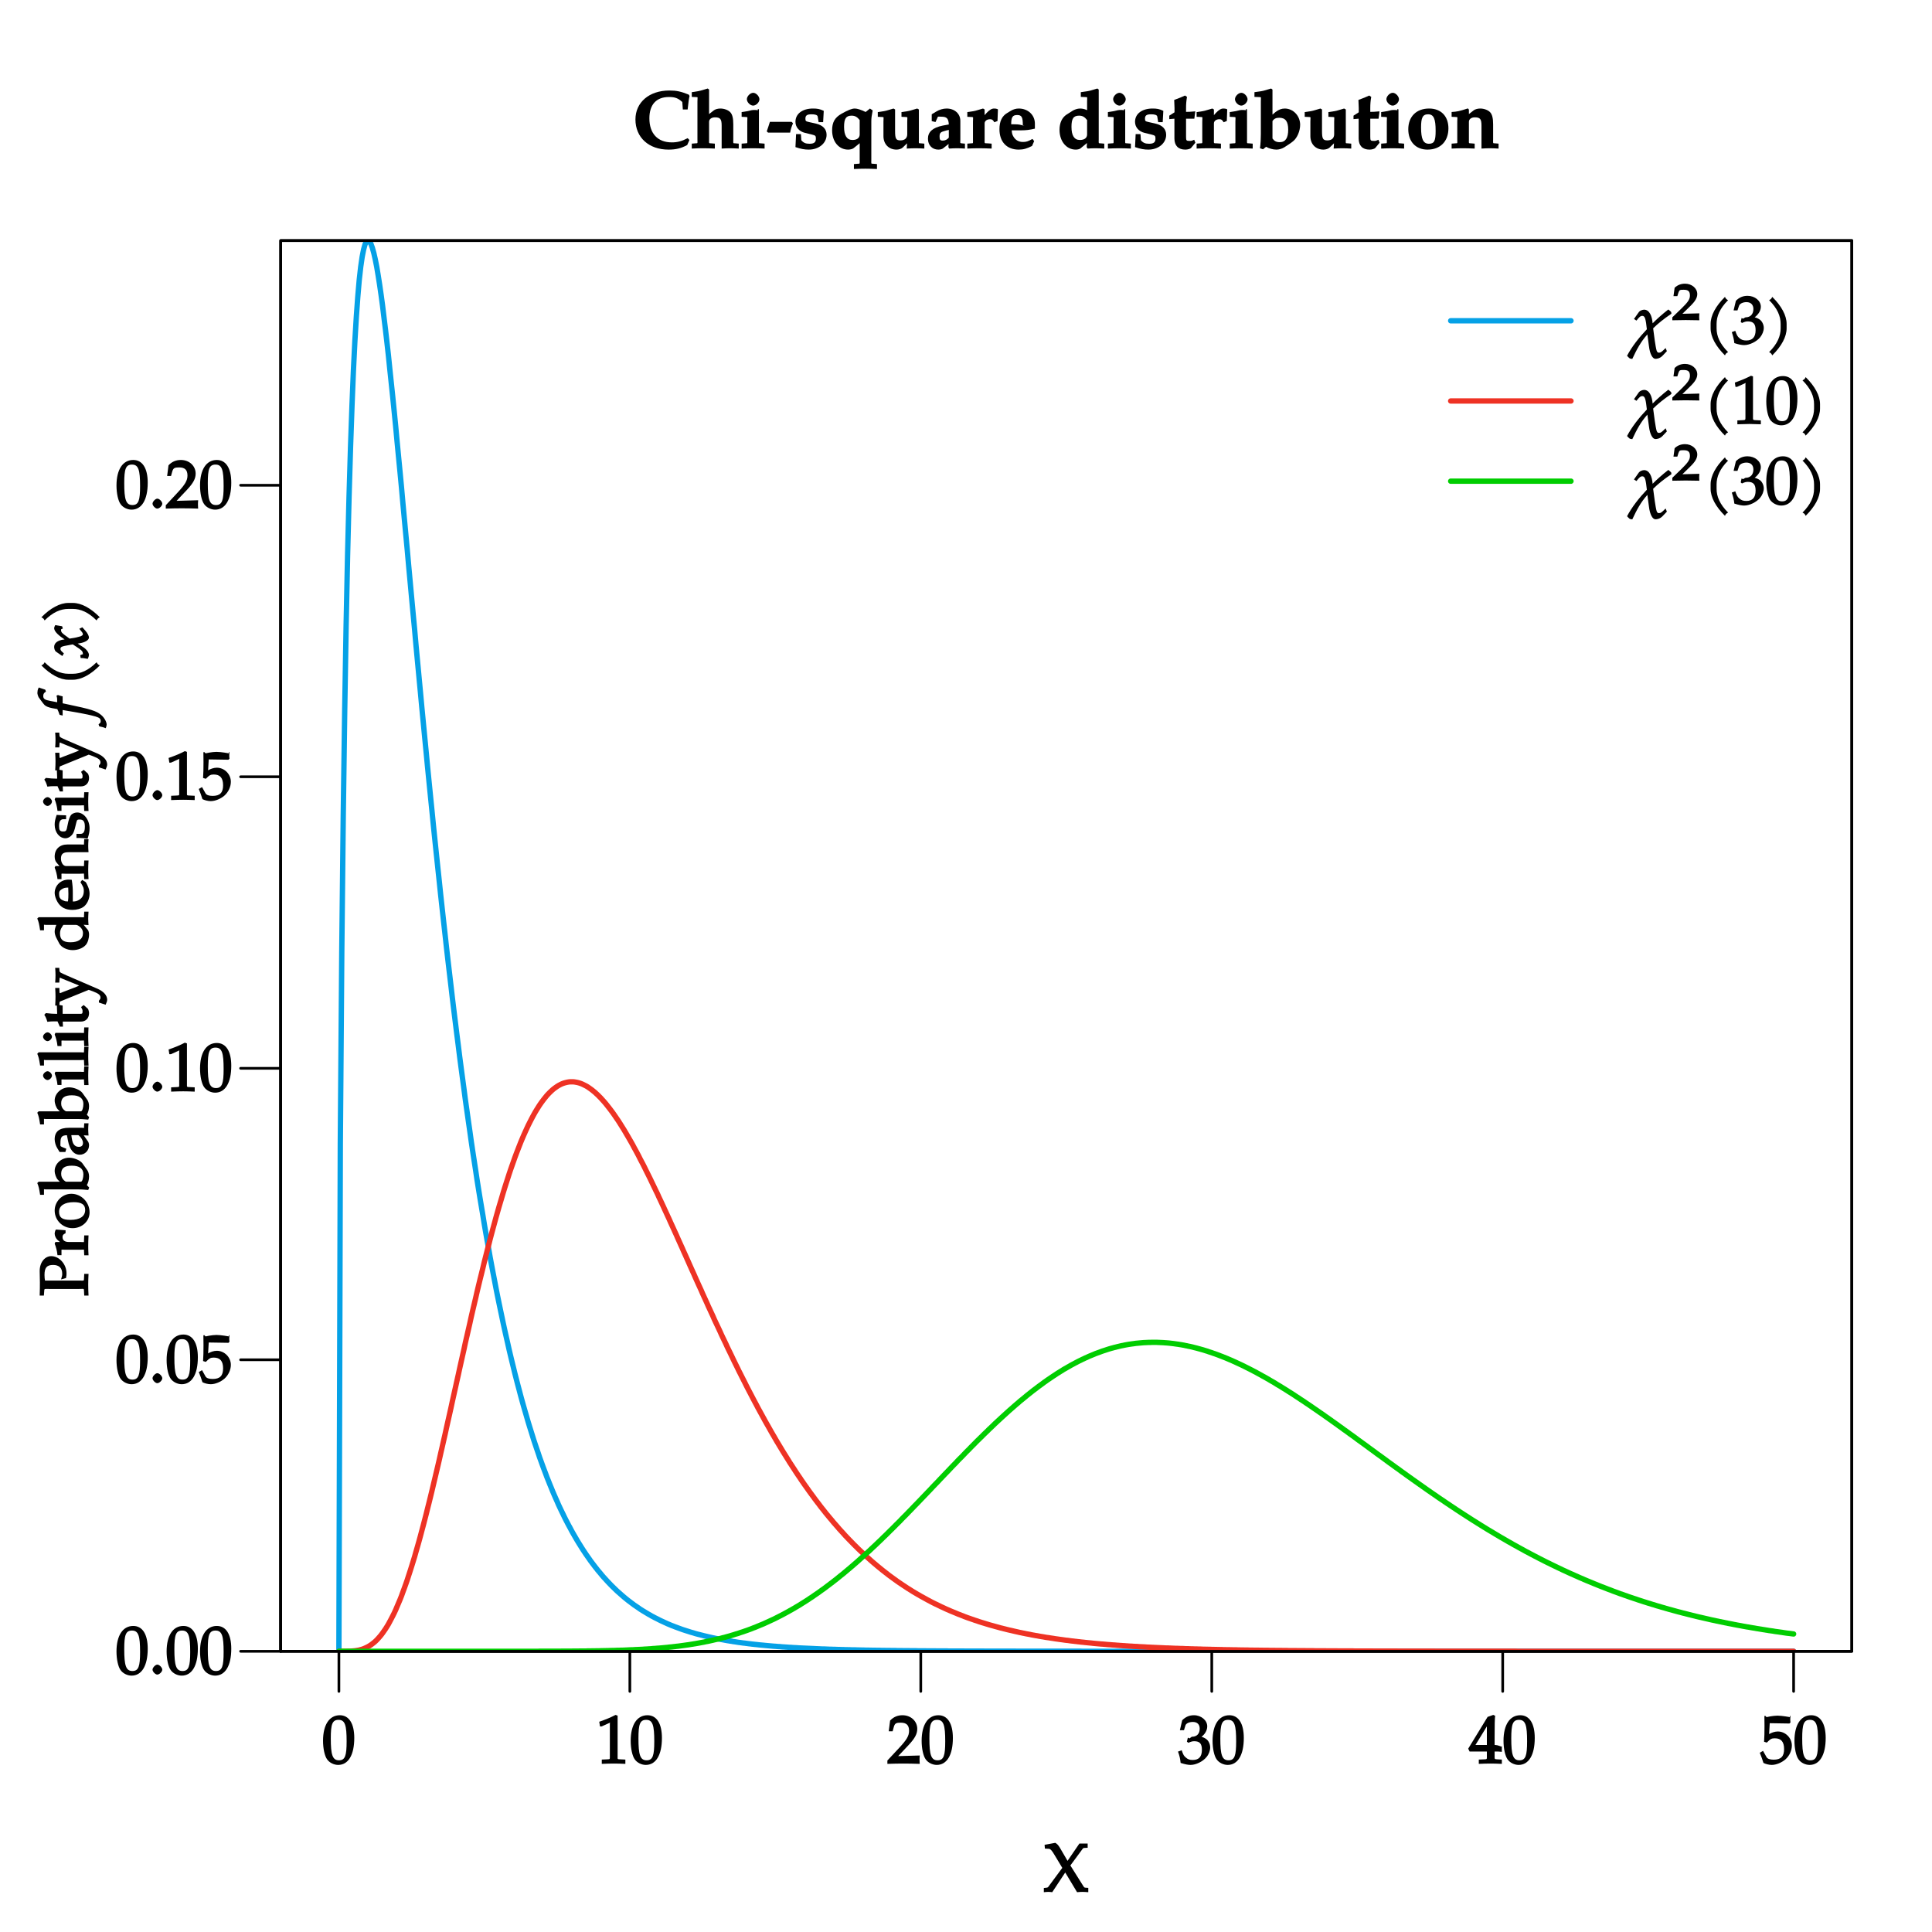 <?xml version="1.0" encoding="UTF-8"?>
<svg xmlns="http://www.w3.org/2000/svg" xmlns:xlink="http://www.w3.org/1999/xlink" width="288pt" height="288pt" viewBox="0 0 288 288" version="1.1">
<defs>
<g>
<symbol overflow="visible" id="glyph0-0">
<path style="stroke:none;" d=""/>
</symbol>
<symbol overflow="visible" id="glyph0-1">
<path style="stroke:none;" d="M 4.781 -3.812 C 4.781 -5.984 3.984 -7.203 2.625 -7.203 C 1.078 -7.203 0.125 -5.797 0.125 -3.391 C 0.125 -2.219 0.375 -1.109 0.734 -0.625 C 1.078 -0.125 1.75 0.203 2.375 0.203 C 3.875 0.203 4.781 -1.25 4.781 -3.812 Z M 3.641 -3.312 C 3.641 -1.188 3.422 -0.484 2.5 -0.484 C 1.531 -0.484 1.281 -1.312 1.281 -3.75 C 1.281 -5.859 1.5 -6.516 2.438 -6.516 C 3.406 -6.516 3.641 -5.703 3.641 -3.312 Z M 3.641 -3.312 "/>
</symbol>
<symbol overflow="visible" id="glyph0-2">
<path style="stroke:none;" d="M 4.312 -0.125 L 4.312 -0.594 L 3.656 -0.625 C 3.094 -0.656 3.156 -0.594 3.156 -1.109 L 3.156 -7.141 L 2.844 -7.25 C 2.094 -6.859 1.5 -6.609 0.422 -6.234 L 0.531 -5.531 L 0.766 -5.531 L 2.047 -6.109 L 2.078 -6.125 C 2.141 -6.125 2 -6.188 2 -5.953 L 2 -1.109 C 2 -0.594 2.047 -0.656 1.516 -0.625 L 0.797 -0.594 L 0.797 0.047 C 1.5 0.016 2.047 0 2.609 0 C 3.125 0 3.656 0.016 4.312 0.047 Z M 4.312 -0.125 "/>
</symbol>
<symbol overflow="visible" id="glyph0-3">
<path style="stroke:none;" d="M 4.812 -0.125 C 4.797 -0.344 4.797 -0.438 4.797 -0.578 C 4.797 -0.703 4.797 -0.812 4.828 -1.203 L 1.609 -1.109 L 3.141 -2.734 C 4.109 -3.766 4.453 -4.422 4.453 -5.172 C 4.453 -6.312 3.516 -7.203 2.25 -7.203 C 1.531 -7.203 0.922 -6.953 0.406 -6.406 L 0.203 -4.812 L 0.781 -4.812 L 0.953 -5.438 C 1.109 -6.016 1.328 -6.094 2 -6.094 C 2.844 -6.094 3.234 -5.719 3.234 -4.875 C 3.234 -4.125 2.859 -3.516 1.734 -2.312 L 0 -0.453 L 0 0.047 C 0.891 0.016 1.641 0 2.375 0 C 3.141 0 3.906 0.016 4.828 0.047 Z M 4.812 -0.125 "/>
</symbol>
<symbol overflow="visible" id="glyph0-4">
<path style="stroke:none;" d="M 4.75 -2.391 C 4.75 -2.875 4.516 -3.406 4.156 -3.656 C 3.906 -3.844 3.562 -3.969 3.453 -3.984 C 3.984 -4.391 4.312 -4.969 4.312 -5.547 C 4.312 -6.438 3.422 -7.203 2.328 -7.203 C 1.641 -7.203 1.078 -6.953 0.578 -6.453 L 0.234 -4.969 L 0.844 -4.969 L 1.062 -5.688 C 1.172 -6.016 1.656 -6.203 2.172 -6.203 C 2.828 -6.203 3.188 -5.828 3.188 -5.203 C 3.188 -4.453 2.766 -4 2.047 -4 C 1.969 -4 1.688 -3.75 1.688 -3.75 L 1.422 -3.859 L 1.281 -3.266 L 1.5 -3.094 C 1.906 -3.281 2.109 -3.328 2.375 -3.328 C 3.203 -3.328 3.516 -2.953 3.516 -2.047 C 3.516 -1.031 3.078 -0.531 2.141 -0.531 C 1.688 -0.531 1.391 -0.641 1.094 -0.922 C 0.844 -1.141 0.75 -1.25 0.5 -1.984 L -0.047 -1.781 C 0.203 -1.078 0.281 -0.719 0.344 -0.094 C 1.031 0.125 1.469 0.203 1.828 0.203 C 2.625 0.203 3.656 -0.297 4.203 -0.969 C 4.547 -1.375 4.75 -1.922 4.75 -2.391 Z M 4.75 -2.391 "/>
</symbol>
<symbol overflow="visible" id="glyph0-5">
<path style="stroke:none;" d="M 4.859 -0.125 L 4.859 -0.594 L 4.234 -0.625 C 3.734 -0.656 3.781 -0.625 3.781 -1.219 L 3.781 -1.797 C 4.219 -1.797 4.422 -1.797 4.859 -1.75 L 4.859 -2.625 L 4.812 -2.516 C 4.812 -2.516 4.219 -2.766 3.891 -2.766 L 3.781 -2.766 L 3.781 -3.984 C 3.781 -5.766 3.797 -6.625 3.859 -7.125 L 3.578 -7.25 L 2.734 -6.953 L -0.156 -2.219 L 0.047 -1.797 L 2.625 -1.797 L 2.625 -1.219 C 2.625 -0.625 2.688 -0.641 2.188 -0.625 L 1.422 -0.594 L 1.422 0.047 C 2.109 0.016 2.641 0 3.188 0 C 3.688 0 4.203 0.016 4.859 0.047 Z M 2.797 -2.766 L 0.922 -2.766 L 2.906 -6 L 2.625 -6.109 L 2.625 -2.766 Z M 2.797 -2.766 "/>
</symbol>
<symbol overflow="visible" id="glyph0-6">
<path style="stroke:none;" d="M 4.719 -2.688 C 4.719 -3.812 3.766 -4.781 2.625 -4.781 C 2.156 -4.781 1.672 -4.594 1.328 -4.391 L 1.422 -6.016 L 4.359 -5.969 L 4.516 -6.125 C 4.484 -6.375 4.484 -6.438 4.484 -6.578 C 4.484 -6.734 4.484 -6.797 4.516 -7.047 L 4.422 -7.141 L 4.422 -6.922 C 4.422 -6.922 3.25 -7.141 2.578 -7.141 C 1.891 -7.141 0.953 -6.922 0.953 -6.922 L 0.719 -7.141 L 0.625 -7.047 L 0.641 -5.609 C 0.641 -4.734 0.625 -3.812 0.578 -3.25 L 0.984 -3.125 C 1.531 -3.672 1.688 -3.766 2.172 -3.766 C 3.125 -3.766 3.562 -3.234 3.562 -2.156 C 3.562 -1.062 3.094 -0.578 2 -0.578 C 1.469 -0.578 1.078 -0.703 0.938 -0.969 L 0.422 -1.891 L -0.062 -1.609 C 0.203 -0.953 0.312 -0.641 0.484 -0.094 C 0.781 0.062 1.297 0.203 1.719 0.203 C 2.391 0.203 3.203 -0.141 3.766 -0.625 C 4.359 -1.156 4.719 -1.938 4.719 -2.688 Z M 4.719 -2.688 "/>
</symbol>
<symbol overflow="visible" id="glyph0-7">
<path style="stroke:none;" d="M 1.969 -0.688 C 1.969 -0.984 1.547 -1.438 1.234 -1.438 C 0.938 -1.438 0.516 -0.984 0.516 -0.688 C 0.516 -0.391 0.938 0.047 1.219 0.047 C 1.547 0.047 1.969 -0.375 1.969 -0.688 Z M 1.969 -0.688 "/>
</symbol>
<symbol overflow="visible" id="glyph0-8">
<path style="stroke:none;" d="M 6.609 -0.125 L 6.609 -0.594 L 6.156 -0.625 C 5.969 -0.641 5.938 -0.75 5.609 -1.281 L 3.938 -3.938 L 5.391 -5.906 C 5.797 -6.453 5.812 -6.531 5.969 -6.547 L 6.516 -6.578 L 6.516 -7.203 L 5.281 -7.203 L 3.516 -4.625 L 2.359 -6.609 C 2.125 -6.984 1.969 -7.156 1.688 -7.312 L 0.094 -7.016 L 0.141 -6.453 L 0.734 -6.422 C 0.984 -6.406 1.203 -6.125 1.531 -5.578 L 2.734 -3.578 L 0.875 -1.062 C 0.625 -0.719 0.625 -0.656 0.406 -0.625 L -0.016 -0.578 L -0.016 0.047 C 0.312 0.016 0.484 0 0.656 0 C 0.828 0 1 0.016 1.234 0.047 L 3.172 -2.891 L 4.938 0.047 C 5.266 0.016 5.5 0 5.75 0 C 5.984 0 6.219 0.016 6.609 0.047 Z M 6.609 -0.125 "/>
</symbol>
<symbol overflow="visible" id="glyph1-0">
<path style="stroke:none;" d=""/>
</symbol>
<symbol overflow="visible" id="glyph1-1">
<path style="stroke:none;" d="M 8.406 -7.859 L 8.312 -8 C 7.141 -8.469 6.484 -8.609 5.438 -8.609 C 2.422 -8.609 0.375 -6.844 0.375 -4.297 C 0.375 -1.609 2.359 0.203 5.312 0.203 C 6.422 0.203 7.219 0 8.094 -0.484 L 8.422 -1.234 L 8.156 -1.5 C 7.25 -1.031 6.594 -0.875 5.797 -0.875 C 3.688 -0.875 2.453 -2.203 2.453 -4.453 C 2.453 -6.516 3.484 -7.641 5.375 -7.641 C 6.281 -7.641 6.75 -7.453 7.359 -6.891 L 7.438 -5.781 L 8.156 -5.781 C 8.297 -7.078 8.328 -7.297 8.438 -7.781 Z M 8.406 -7.859 "/>
</symbol>
<symbol overflow="visible" id="glyph1-2">
<path style="stroke:none;" d="M 7.141 -0.109 L 7.141 -0.688 L 6.625 -0.734 C 6.25 -0.75 6.328 -0.688 6.328 -1.344 L 6.328 -3.562 C 6.328 -4.484 6.188 -5.047 5.875 -5.375 C 5.562 -5.703 4.969 -5.922 4.391 -5.922 C 4.031 -5.922 3.641 -5.812 3.438 -5.656 L 2.719 -5.094 L 2.719 -8.75 L 2.516 -8.906 L 1.641 -8.641 C 1.328 -8.547 0.938 -8.469 0.141 -8.359 L 0.141 -7.656 L 0.828 -7.625 C 1.094 -7.609 0.984 -7.641 0.984 -6.938 L 0.984 -1.344 C 0.984 -0.688 1.078 -0.75 0.703 -0.734 L 0.141 -0.688 L 0.141 0.047 C 0.797 0.016 1.312 0 1.828 0 C 2.359 0 2.906 0.016 3.578 0.047 L 3.578 -0.688 L 3.031 -0.734 C 2.656 -0.75 2.719 -0.688 2.719 -1.344 L 2.719 -3.938 C 2.719 -4.344 3.078 -4.609 3.609 -4.609 C 4.406 -4.609 4.594 -4.328 4.594 -3.359 L 4.594 0.047 C 5.094 0.016 5.453 0 5.812 0 C 6.219 0 6.609 0.016 7.141 0.047 Z M 7.141 -0.109 "/>
</symbol>
<symbol overflow="visible" id="glyph1-3">
<path style="stroke:none;" d="M 3.688 -0.109 L 3.688 -0.688 L 3.141 -0.734 C 2.766 -0.75 2.844 -0.688 2.844 -1.344 L 2.844 -5.781 L 2.688 -5.875 L 2.688 -5.672 C 2.688 -5.672 2.094 -5.75 1.75 -5.672 C 1.297 -5.547 1.094 -5.516 0.578 -5.438 L 0.266 -5.391 L 0.266 -4.688 L 0.938 -4.656 C 1.219 -4.625 1.109 -4.656 1.109 -3.953 L 1.109 -1.344 C 1.109 -0.688 1.188 -0.75 0.828 -0.734 L 0.266 -0.688 L 0.266 0.047 C 0.922 0.016 1.438 0 1.953 0 C 2.484 0 3.031 0.016 3.688 0.047 Z M 2.922 -7.297 C 2.922 -7.734 2.422 -8.266 2 -8.266 C 1.547 -8.266 1.047 -7.75 1.047 -7.312 C 1.047 -6.859 1.547 -6.359 1.984 -6.359 C 2.422 -6.359 2.922 -6.859 2.922 -7.297 Z M 2.922 -7.297 "/>
</symbol>
<symbol overflow="visible" id="glyph1-4">
<path style="stroke:none;" d="M 3.891 -3.781 L 3.734 -3.938 L 0.5 -3.938 C 0.328 -3.375 0.188 -2.969 0.031 -2.516 L 0.234 -2.328 L 3.516 -2.328 C 3.594 -2.812 3.734 -3.234 3.938 -3.703 Z M 3.891 -3.781 "/>
</symbol>
<symbol overflow="visible" id="glyph1-5">
<path style="stroke:none;" d="M 4.969 -2 C 4.969 -2.859 4.406 -3.453 3.328 -3.688 L 2.344 -3.906 C 1.875 -4.016 1.812 -4.047 1.812 -4.422 C 1.812 -4.906 2.078 -5.062 2.734 -5.062 C 3.234 -5.062 3.594 -4.969 3.641 -4.734 L 3.781 -3.891 L 4.453 -3.891 L 4.547 -5.578 C 3.953 -5.859 3.578 -5.922 2.953 -5.922 C 1.344 -5.922 0.328 -5.125 0.328 -3.938 C 0.328 -3.141 0.891 -2.5 1.734 -2.297 L 2.766 -2.047 C 3.312 -1.906 3.375 -1.859 3.375 -1.438 C 3.375 -0.875 3.094 -0.672 2.422 -0.672 C 1.859 -0.672 1.547 -0.797 1.203 -1.188 L 1.141 -2.109 L 0.422 -2.109 L 0.328 -0.172 C 1.156 0.109 1.688 0.203 2.312 0.203 C 3.828 0.203 4.969 -0.766 4.969 -2 Z M 4.969 -2 "/>
</symbol>
<symbol overflow="visible" id="glyph1-6">
<path style="stroke:none;" d="M 7.172 2.938 L 7.172 2.359 L 6.625 2.312 C 6.25 2.297 6.328 2.359 6.328 1.703 L 6.328 -4.016 C 6.328 -4.469 6.375 -4.859 6.531 -5.641 L 6.125 -5.922 L 5.484 -5.406 L 5.516 -5.391 C 4.734 -5.766 4.219 -5.922 3.859 -5.922 C 3.438 -5.922 2.875 -5.703 1.906 -5.156 C 0.875 -4.578 0.484 -3.859 0.484 -2.672 C 0.484 -0.984 1.484 0.203 2.875 0.203 C 3.188 0.203 3.531 0.109 3.688 -0.016 L 4.594 -0.75 L 4.594 1.703 C 4.594 2.359 4.672 2.297 4.297 2.312 L 3.734 2.359 L 3.734 3.094 C 4.406 3.062 4.906 3.047 5.422 3.047 C 5.969 3.047 6.5 3.062 7.172 3.094 Z M 4.594 -2.062 C 4.594 -1.516 4.172 -1.234 3.516 -1.234 C 2.672 -1.234 2.266 -1.906 2.266 -3.188 C 2.266 -4.406 2.547 -4.859 3.391 -4.859 C 3.906 -4.859 4.234 -4.656 4.594 -4.203 Z M 4.594 -2.062 "/>
</symbol>
<symbol overflow="visible" id="glyph1-7">
<path style="stroke:none;" d="M 7.094 -0.109 L 7.094 -0.688 L 6.578 -0.734 C 6.188 -0.75 6.281 -0.688 6.281 -1.344 L 6.281 -5.781 L 6.031 -5.922 L 5.188 -5.672 C 4.797 -5.547 4.578 -5.516 3.688 -5.391 L 3.688 -4.688 L 4.375 -4.656 C 4.656 -4.625 4.547 -4.656 4.547 -3.953 L 4.547 -2.094 C 4.547 -1.5 4.172 -1.172 3.531 -1.172 C 2.859 -1.172 2.734 -1.438 2.734 -2.578 L 2.734 -5.781 L 2.5 -5.922 L 1.656 -5.672 C 1.25 -5.547 1.047 -5.516 0.156 -5.391 L 0.156 -4.688 L 0.844 -4.656 C 1.109 -4.625 1 -4.656 1 -3.953 L 1 -1.812 C 1 -0.609 1.797 0.203 2.953 0.203 C 3.297 0.203 3.688 0.078 3.875 -0.109 L 4.781 -0.984 L 4.547 -1.094 L 4.469 0.047 C 5.016 0.016 5.375 0 5.766 0 C 6.172 0 6.562 0.016 7.094 0.047 Z M 7.094 -0.109 "/>
</symbol>
<symbol overflow="visible" id="glyph1-8">
<path style="stroke:none;" d="M 5.844 -0.109 L 5.844 -0.688 L 5.359 -0.734 C 5.078 -0.766 5.156 -0.75 5.156 -1.312 L 5.156 -4.094 C 5.156 -5.141 4.312 -5.922 3.109 -5.922 C 2.594 -5.922 2.016 -5.75 1.562 -5.469 L 0.891 -5.062 L 0.891 -4.047 L 1.453 -3.906 L 1.797 -4.672 C 1.828 -4.75 2.031 -4.703 2.359 -4.703 C 3.156 -4.703 3.391 -4.406 3.438 -3.547 L 2.516 -3.375 C 1.016 -3.062 0.328 -2.438 0.328 -1.422 C 0.328 -0.453 0.969 0.203 1.875 0.203 C 2.156 0.203 2.438 0.125 2.562 0.031 L 3.406 -0.641 L 3.375 -0.172 L 3.5 0.047 C 3.938 0.016 4.297 0 4.656 0 C 5.016 0 5.359 0.016 5.844 0.047 Z M 3.469 -1.625 C 3.234 -1.312 2.906 -1.141 2.547 -1.141 C 2.156 -1.141 2.062 -1.266 2.062 -1.734 C 2.062 -2.312 2.188 -2.422 3.031 -2.641 L 3.438 -2.734 L 3.438 -1.562 Z M 3.469 -1.625 "/>
</symbol>
<symbol overflow="visible" id="glyph1-9">
<path style="stroke:none;" d="M 4.656 -5.859 C 4.531 -5.906 4.375 -5.922 4.203 -5.922 C 3.875 -5.922 3.531 -5.734 3.078 -5.25 L 2.562 -4.672 L 2.797 -4.562 L 2.797 -5.781 L 2.562 -5.922 L 1.703 -5.672 C 1.328 -5.547 1.109 -5.516 0.219 -5.391 L 0.219 -4.688 L 0.891 -4.656 C 1.172 -4.625 1.062 -4.656 1.062 -3.953 L 1.062 -1.344 C 1.062 -0.688 1.141 -0.75 0.781 -0.734 L 0.219 -0.688 L 0.219 0.047 C 0.875 0.016 1.391 0 1.906 0 C 2.5 0 3.109 0.016 3.844 0.047 L 3.844 -0.688 L 3.234 -0.734 C 2.719 -0.75 2.797 -0.672 2.797 -1.344 L 2.797 -3.703 C 2.797 -4.078 3.156 -4.328 3.625 -4.328 C 3.922 -4.328 4.031 -4.219 4.25 -3.875 L 4.719 -4.062 L 4.781 -5.797 Z M 4.656 -5.859 "/>
</symbol>
<symbol overflow="visible" id="glyph1-10">
<path style="stroke:none;" d="M 5.641 -3.047 L 5.641 -3.672 C 5.641 -4.953 4.625 -5.922 3.234 -5.922 C 2.828 -5.922 2.422 -5.797 2.094 -5.609 L 1.531 -5.266 C 0.734 -4.812 0.359 -4 0.359 -2.844 C 0.359 -0.938 1.453 0.203 3.234 0.203 C 3.938 0.203 4.453 0.047 5.219 -0.344 L 5.531 -1.062 L 5.281 -1.391 C 4.578 -1 4.328 -0.938 3.844 -0.938 C 3.234 -0.938 2.75 -1.219 2.453 -1.719 C 2.25 -2.062 2.219 -2.234 2.188 -2.672 L 3.625 -2.672 C 4.297 -2.672 4.828 -2.734 5.641 -2.922 Z M 4.094 -3.328 C 4.094 -3.328 3.375 -3.562 2.984 -3.562 C 2.75 -3.562 3.047 -3.562 2.359 -3.578 L 2.109 -3.578 C 2.109 -4.625 2.312 -4.953 3 -4.953 C 3.688 -4.953 3.844 -4.625 3.844 -3.438 Z M 4.094 -3.328 "/>
</symbol>
<symbol overflow="visible" id="glyph1-11">
<path style="stroke:none;" d="M 7.031 -0.109 L 7.031 -0.688 L 6.5 -0.734 C 6.125 -0.75 6.203 -0.688 6.203 -1.344 L 6.203 -8.75 L 6 -8.906 L 5.109 -8.641 C 4.766 -8.531 4.359 -8.469 3.531 -8.359 L 3.531 -7.656 L 4.297 -7.625 C 4.562 -7.609 4.469 -7.641 4.469 -6.938 L 4.469 -5.672 L 4.375 -5.719 C 4.047 -5.859 3.719 -5.922 3.422 -5.922 C 3.031 -5.922 2.578 -5.766 2.266 -5.562 L 1.406 -5.016 C 0.719 -4.562 0.359 -3.766 0.359 -2.734 C 0.359 -1.031 1.391 0.203 2.781 0.203 C 3.062 0.203 3.344 0.125 3.469 0.031 L 4.453 -0.781 L 4.406 -0.172 L 4.547 0.047 C 4.969 0.016 5.328 0 5.688 0 C 6.094 0 6.484 0.016 7.031 0.047 Z M 4.469 -2.062 C 4.469 -1.516 4.047 -1.234 3.391 -1.234 C 2.547 -1.234 2.141 -1.906 2.141 -3.188 C 2.141 -4.406 2.422 -4.859 3.281 -4.859 C 3.797 -4.859 4.109 -4.656 4.469 -4.203 Z M 4.469 -2.062 "/>
</symbol>
<symbol overflow="visible" id="glyph1-12">
<path style="stroke:none;" d="M 4 -0.859 L 3.844 -1.266 C 3.531 -1.125 3.422 -1.094 3.234 -1.094 C 2.672 -1.094 2.625 -1.125 2.625 -1.703 L 2.625 -4.406 L 3.859 -4.406 L 4 -5.5 C 3.391 -5.438 2.938 -5.422 2.625 -5.422 L 2.625 -5.953 C 2.625 -6.594 2.656 -6.984 2.766 -7.656 L 2.469 -7.859 C 1.984 -7.625 1.609 -7.484 0.859 -7.203 C 0.891 -6.469 0.906 -6.25 0.906 -6 L 0.906 -5.359 L 0.125 -4.859 L 0.125 -4.344 L 0.891 -4.406 L 0.891 -1.453 C 0.891 -0.391 1.469 0.203 2.516 0.203 C 2.875 0.203 3.281 0.078 3.375 -0.047 L 4.016 -0.828 Z M 4 -0.859 "/>
</symbol>
<symbol overflow="visible" id="glyph1-13">
<path style="stroke:none;" d="M 6.781 -3.5 C 6.781 -4.828 5.75 -5.922 4.484 -5.922 C 4.016 -5.922 3.562 -5.75 3.141 -5.422 L 2.656 -5.016 L 2.656 -8.75 L 2.453 -8.906 L 1.562 -8.641 C 1.219 -8.531 0.812 -8.469 -0.031 -8.359 L -0.031 -7.656 L 0.75 -7.625 C 1.016 -7.609 0.922 -7.641 0.922 -6.938 L 0.922 -2.078 C 0.922 -1.453 0.891 -0.734 0.797 0 L 1.25 0.156 L 1.703 -0.219 C 2.125 0.031 2.734 0.203 3.25 0.203 C 3.625 0.203 4.047 0.078 4.391 -0.125 C 4.859 -0.422 5.422 -0.781 5.75 -1.062 C 6.344 -1.547 6.781 -2.578 6.781 -3.5 Z M 5 -2.781 C 5 -1.547 4.609 -0.906 3.734 -0.906 C 3.234 -0.906 2.938 -1.062 2.656 -1.453 L 2.656 -4.047 C 2.875 -4.391 3.172 -4.547 3.672 -4.547 C 4.594 -4.547 5 -3.984 5 -2.781 Z M 5 -2.781 "/>
</symbol>
<symbol overflow="visible" id="glyph1-14">
<path style="stroke:none;" d="M 6.312 -2.969 C 6.312 -4.781 5.203 -5.922 3.438 -5.922 C 1.531 -5.922 0.328 -4.719 0.328 -2.828 C 0.328 -0.984 1.453 0.203 3.188 0.203 C 5.109 0.203 6.312 -1.031 6.312 -2.969 Z M 4.406 -2.594 C 4.406 -1.141 4.219 -0.672 3.406 -0.672 C 2.547 -0.672 2.234 -1.391 2.234 -3.109 C 2.234 -4.547 2.469 -5.062 3.281 -5.062 C 4.141 -5.062 4.406 -4.344 4.406 -2.594 Z M 4.406 -2.594 "/>
</symbol>
<symbol overflow="visible" id="glyph1-15">
<path style="stroke:none;" d="M 7.141 -0.109 L 7.141 -0.688 L 6.625 -0.734 C 6.25 -0.75 6.328 -0.688 6.328 -1.344 L 6.328 -3.562 C 6.328 -4.484 6.188 -5.047 5.875 -5.375 C 5.562 -5.703 4.969 -5.922 4.391 -5.922 C 4.031 -5.922 3.641 -5.812 3.438 -5.656 L 2.719 -5.094 L 2.719 -5.766 L 2.562 -5.938 C 1.281 -5.516 0.938 -5.453 0.141 -5.406 L 0.141 -4.688 L 0.828 -4.656 C 1.094 -4.625 0.984 -4.656 0.984 -3.953 L 0.984 -1.344 C 0.984 -0.688 1.078 -0.75 0.703 -0.734 L 0.141 -0.688 L 0.141 0.047 C 0.797 0.016 1.312 0 1.828 0 C 2.359 0 2.906 0.016 3.578 0.047 L 3.578 -0.688 L 3.031 -0.734 C 2.656 -0.75 2.719 -0.688 2.719 -1.344 L 2.719 -3.938 C 2.719 -4.344 3.078 -4.609 3.609 -4.609 C 4.406 -4.609 4.594 -4.328 4.594 -3.375 L 4.594 0.047 C 5.094 0.016 5.453 0 5.812 0 C 6.219 0 6.609 0.016 7.141 0.047 Z M 7.141 -0.109 "/>
</symbol>
<symbol overflow="visible" id="glyph2-0">
<path style="stroke:none;" d=""/>
</symbol>
<symbol overflow="visible" id="glyph2-1">
<path style="stroke:none;" d="M -5.516 -5.938 C -6.469 -5.938 -7.234 -5 -7.234 -3.734 C -7.234 -3.172 -7.203 -2.609 -7.203 -2.047 C -7.203 -1.438 -7.203 -0.844 -7.234 -0.062 L -6.609 -0.062 L -6.562 -0.672 C -6.547 -1.125 -6.562 -1.047 -5.828 -1.047 L -1.359 -1.047 C -0.562 -1.047 -0.656 -1.156 -0.625 -0.703 L -0.594 -0.062 L 0.047 -0.062 C 0.016 -0.703 0 -1.188 0 -1.672 C 0 -2.156 0.016 -2.656 0.047 -3.297 L -0.594 -3.297 L -0.625 -2.656 C -0.656 -2.203 -0.562 -2.297 -1.359 -2.297 L -6.438 -2.297 C -6.484 -2.5 -6.516 -2.797 -6.516 -3.125 C -6.516 -4.203 -6.188 -4.625 -5.234 -4.625 C -4.344 -4.625 -3.875 -4.172 -3.875 -3.312 C -3.875 -3.094 -3.891 -2.953 -4.047 -2.469 L -3.312 -2.672 C -3.234 -3.031 -3.234 -3.172 -3.234 -3.375 C -3.234 -4.734 -4.312 -5.938 -5.516 -5.938 Z M -5.516 -5.938 "/>
</symbol>
<symbol overflow="visible" id="glyph2-2">
<path style="stroke:none;" d="M -4.844 -3.844 C -4.922 -3.734 -5 -3.438 -5 -3.266 C -5 -2.953 -4.797 -2.516 -4.547 -2.312 L -3.891 -1.75 L -3.766 -2.031 L -4.891 -2.031 L -5 -1.781 C -4.797 -1.281 -4.656 -0.75 -4.578 -0.062 L -3.984 -0.062 L -3.984 -0.594 C -3.984 -1 -4.078 -0.875 -3.422 -0.875 L -1.172 -0.875 C -0.547 -0.875 -0.641 -1 -0.625 -0.672 L -0.594 -0.047 L 0.047 -0.047 C 0.016 -0.625 0 -1.031 0 -1.438 C 0 -1.906 0.016 -2.375 0.047 -3.016 L -0.594 -3.016 L -0.625 -2.344 C -0.656 -1.891 -0.516 -2.031 -1.172 -2.031 L -2.891 -2.031 C -3.484 -2.031 -3.828 -2.266 -3.828 -2.766 C -3.828 -3.062 -3.734 -3.156 -3.375 -3.344 L -3.375 -3.781 L -4.812 -3.891 Z M -4.844 -3.844 "/>
</symbol>
<symbol overflow="visible" id="glyph2-3">
<path style="stroke:none;" d="M -2.516 -5.281 C -3.875 -5.281 -5 -4.141 -5 -2.781 C -5 -1.328 -3.812 -0.156 -2.328 -0.156 C -0.922 -0.156 0.203 -1.203 0.203 -2.5 C 0.203 -4.031 -1.031 -5.281 -2.516 -5.281 Z M -2.156 -4.031 C -1 -4.031 -0.453 -3.688 -0.453 -2.875 C -0.453 -1.906 -1.25 -1.391 -2.656 -1.391 C -3.859 -1.391 -4.344 -1.719 -4.344 -2.609 C -4.344 -3.516 -3.516 -4.031 -2.156 -4.031 Z M -2.156 -4.031 "/>
</symbol>
<symbol overflow="visible" id="glyph2-4">
<path style="stroke:none;" d="M -2.844 -5.219 C -4 -5.219 -5 -4.312 -5 -3.266 C -5 -2.797 -4.781 -2.188 -4.516 -1.922 L -4.234 -1.641 L -7.391 -1.641 L -7.594 -1.438 C -7.391 -0.969 -7.312 -0.641 -7.172 0.312 L -6.594 0.312 L -6.594 -0.406 C -6.594 -0.594 -6.641 -0.5 -6.344 -0.5 L -1.688 -0.5 C -1.062 -0.5 -0.797 -0.484 0 -0.406 L 0.141 -0.766 L -0.203 -1.141 C -0.031 -1.422 0.125 -1.891 0.125 -2.422 C 0.125 -2.812 0 -3.188 -0.156 -3.391 L -0.875 -4.391 C -1.188 -4.828 -2.125 -5.219 -2.844 -5.219 Z M -2.438 -4.031 C -1.328 -4.031 -0.719 -3.594 -0.719 -2.75 C -0.719 -2.234 -0.875 -1.641 -1.094 -1.641 L -3.234 -1.641 C -3.375 -1.641 -3.438 -1.703 -3.625 -1.859 C -3.906 -2.141 -4.031 -2.422 -4.031 -2.828 C -4.031 -3.672 -3.516 -4.031 -2.438 -4.031 Z M -2.438 -4.031 "/>
</symbol>
<symbol overflow="visible" id="glyph2-5">
<path style="stroke:none;" d="M -0.125 -4.844 L -0.594 -4.844 L -0.625 -4.312 C -0.625 -4.062 -0.531 -4.172 -1.031 -4.172 L -2.844 -4.172 C -4.312 -4.172 -5 -3.609 -5 -2.453 C -5 -2.031 -4.844 -1.5 -4.609 -1.125 L -4.266 -0.562 L -3.406 -0.562 L -3.266 -1.047 L -3.766 -1.25 C -4.234 -1.453 -4.141 -1.422 -4.141 -1.875 C -4.141 -2.812 -3.938 -3.047 -3.172 -3.062 L -3.016 -2.25 C -2.766 -0.891 -2.141 -0.156 -1.266 -0.156 C -0.484 -0.156 0.125 -0.781 0.125 -1.578 C 0.125 -1.75 0.047 -2.031 -0.016 -2.109 L -0.672 -3.047 L 0.047 -3.016 C 0.016 -3.438 0 -3.703 0 -3.953 C 0 -4.203 0.016 -4.453 0.047 -4.844 Z M -1.516 -3.109 C -1.109 -2.828 -0.781 -2.312 -0.781 -1.922 C -0.781 -1.531 -0.984 -1.328 -1.406 -1.328 C -1.781 -1.328 -2.016 -1.484 -2.203 -1.781 C -2.359 -2.031 -2.438 -2.469 -2.516 -3.078 L -1.453 -3.078 Z M -1.516 -3.109 "/>
</symbol>
<symbol overflow="visible" id="glyph2-6">
<path style="stroke:none;" d="M -0.125 -2.844 L -0.594 -2.844 L -0.625 -2.25 C -0.641 -1.906 -0.547 -2.031 -1.172 -2.031 L -4.891 -2.031 L -5 -1.781 C -4.797 -1.281 -4.656 -0.75 -4.578 -0.062 L -3.984 -0.062 L -3.984 -0.594 C -3.984 -1 -4.078 -0.875 -3.422 -0.875 L -1.172 -0.875 C -0.547 -0.875 -0.641 -1 -0.625 -0.672 L -0.594 -0.047 L 0.047 -0.047 C 0.016 -0.625 0 -1.031 0 -1.453 C 0 -1.875 0.016 -2.281 0.047 -2.844 Z M -6.062 -2.109 C -6.344 -2.109 -6.734 -1.75 -6.734 -1.469 C -6.734 -1.156 -6.359 -0.797 -6.062 -0.797 C -5.766 -0.797 -5.406 -1.156 -5.406 -1.453 C -5.406 -1.75 -5.766 -2.109 -6.062 -2.109 Z M -6.062 -2.109 "/>
</symbol>
<symbol overflow="visible" id="glyph2-7">
<path style="stroke:none;" d="M -0.125 -2.844 L -0.594 -2.844 L -0.625 -2.25 C -0.641 -1.906 -0.547 -2.031 -1.172 -2.031 L -7.391 -2.031 L -7.594 -1.812 C -7.391 -1.344 -7.312 -1.016 -7.172 -0.062 L -6.594 -0.062 L -6.594 -0.781 C -6.594 -0.969 -6.641 -0.875 -6.344 -0.875 L -1.172 -0.875 C -0.547 -0.875 -0.641 -1 -0.625 -0.672 L -0.594 -0.047 L 0.047 -0.047 C 0.016 -0.625 0 -1.031 0 -1.453 C 0 -1.875 0.016 -2.281 0.047 -2.844 Z M -0.125 -2.844 "/>
</symbol>
<symbol overflow="visible" id="glyph2-8">
<path style="stroke:none;" d="M -4.672 -3.188 L -4.625 -1.969 L -4.828 -1.969 C -5.25 -1.969 -5.609 -2 -6.312 -2.078 L -6.547 -1.828 C -6.312 -1.453 -6.234 -1.266 -6.094 -0.781 C -5.672 -0.828 -5.484 -0.844 -5.188 -0.844 L -4.578 -0.844 L -4.234 -0.062 L -3.766 -0.062 L -3.797 -0.812 L -1.094 -0.812 C -0.359 -0.812 0.125 -1.312 0.125 -2.078 C 0.125 -2.297 0.016 -2.656 -0.047 -2.719 L -0.672 -3.281 L -1.062 -2.984 C -0.844 -2.578 -0.844 -2.547 -0.844 -2.359 C -0.844 -1.969 -0.875 -1.969 -1.359 -1.969 L -3.812 -1.969 L -3.812 -3.203 L -4.688 -3.359 Z M -4.672 -3.188 "/>
</symbol>
<symbol overflow="visible" id="glyph2-9">
<path style="stroke:none;" d="M -4.453 -5.578 L -4.922 -5.578 C -4.891 -5.109 -4.875 -4.797 -4.875 -4.469 C -4.875 -4.156 -4.891 -3.844 -4.922 -3.375 L -4.312 -3.375 L -4.281 -3.781 C -4.25 -4.203 -4.281 -4.141 -3.922 -3.984 L -1.359 -2.938 C -1.516 -2.844 -1.625 -2.797 -2.109 -2.609 L -3.781 -1.969 C -4.234 -1.797 -4.25 -1.672 -4.281 -2.047 L -4.297 -2.578 L -4.922 -2.578 C -4.891 -2.047 -4.875 -1.672 -4.875 -1.281 C -4.875 -0.891 -4.891 -0.516 -4.922 0.047 L -4.312 0.047 L -4.281 -0.297 C -4.25 -0.547 -4.297 -0.516 -3.953 -0.656 L 0.078 -2.297 L 0.688 -2.078 C 1.531 -1.75 1.828 -1.531 1.828 -1.141 C 1.828 -0.984 1.797 -0.922 1.594 -0.688 L 1.594 -0.406 L 2.594 -0.078 C 2.719 -0.344 2.828 -0.625 2.828 -0.812 C 2.828 -1.469 2.297 -2.047 1.438 -2.438 L -3.234 -4.453 C -4.141 -4.859 -4.25 -4.891 -4.281 -5.141 L -4.312 -5.578 Z M -4.453 -5.578 "/>
</symbol>
<symbol overflow="visible" id="glyph2-10">
<path style="stroke:none;" d="M -0.125 -5.922 L -0.594 -5.922 L -0.625 -5.312 C -0.641 -4.969 -0.547 -5.094 -1.172 -5.094 L -7.391 -5.094 L -7.594 -4.891 C -7.391 -4.422 -7.312 -4.094 -7.172 -3.141 L -6.594 -3.141 L -6.594 -3.859 C -6.594 -4.031 -6.641 -3.953 -6.344 -3.953 L -4.75 -3.953 C -4.922 -3.547 -5 -3.266 -5 -2.922 C -5 -2.656 -4.891 -2.297 -4.766 -2.047 L -4.312 -1.172 C -4 -0.594 -3.156 -0.188 -2.312 -0.188 C -1.516 -0.188 -0.75 -0.5 -0.344 -0.984 C -0.062 -1.328 0.125 -1.906 0.125 -2.562 C 0.125 -2.766 0.031 -3.094 -0.016 -3.156 L -0.688 -3.969 L 0.047 -3.922 C 0.016 -4.359 0 -4.609 0 -4.859 C 0 -5.156 0.016 -5.469 0.047 -5.922 Z M -2.359 -3.953 C -1.719 -3.953 -1.734 -3.969 -1.5 -3.844 C -1.031 -3.562 -0.781 -3.188 -0.781 -2.719 C -0.781 -1.844 -1.453 -1.359 -2.641 -1.359 C -3.734 -1.359 -4.203 -1.75 -4.203 -2.656 C -4.203 -3.031 -4.125 -3.312 -3.891 -3.656 C -3.75 -3.875 -3.734 -3.953 -3.656 -3.953 Z M -2.359 -3.953 "/>
</symbol>
<symbol overflow="visible" id="glyph2-11">
<path style="stroke:none;" d="M -2.938 -4.609 C -4.094 -4.609 -5 -3.734 -5 -2.609 C -5 -2.25 -4.828 -1.688 -4.578 -1.281 C -4.109 -0.469 -3.375 -0.094 -2.344 -0.094 C -1.719 -0.094 -1.062 -0.281 -0.688 -0.562 C -0.156 -0.953 0.203 -1.75 0.203 -2.5 C 0.203 -2.859 0.125 -3.234 -0.062 -3.641 C -0.172 -3.906 -0.344 -4.234 -0.406 -4.266 L -0.906 -4.562 L -1.156 -4.234 C -0.703 -3.469 -0.656 -3.359 -0.656 -2.938 C -0.656 -2.281 -0.891 -1.859 -1.391 -1.578 C -1.719 -1.391 -1.875 -1.359 -2.297 -1.344 L -2.297 -2.641 C -2.297 -3.328 -2.328 -3.766 -2.453 -4.578 C -2.734 -4.609 -2.828 -4.609 -2.938 -4.609 Z M -2.984 -3.578 L -2.953 -2.469 C -2.953 -2 -2.969 -1.75 -3.016 -1.359 C -3.312 -1.359 -3.422 -1.359 -3.688 -1.484 L -3.797 -1.531 C -4.234 -1.734 -4.344 -2.016 -4.344 -2.5 C -4.344 -2.828 -4.266 -2.953 -4 -3.141 C -3.672 -3.359 -3.484 -3.422 -2.984 -3.422 Z M -2.984 -3.578 "/>
</symbol>
<symbol overflow="visible" id="glyph2-12">
<path style="stroke:none;" d="M -0.125 -5.859 L -0.594 -5.859 L -0.625 -5.297 C -0.641 -4.953 -0.531 -5.078 -1.172 -5.078 L -3.094 -5.078 C -4.266 -5.078 -5 -4.375 -5 -3.266 C -5 -2.891 -4.891 -2.562 -4.703 -2.359 L -4.281 -1.859 L -4.891 -1.859 L -5 -1.625 C -4.797 -1.109 -4.656 -0.594 -4.578 0.094 L -3.984 0.094 L -3.984 -0.438 C -3.984 -0.844 -4.078 -0.719 -3.422 -0.719 L -1.172 -0.719 C -0.547 -0.719 -0.641 -0.844 -0.625 -0.516 L -0.594 0.094 L 0.047 0.094 C 0.016 -0.469 0 -0.891 0 -1.297 C 0 -1.703 0.016 -2.125 0.047 -2.688 L -0.594 -2.688 L -0.625 -2.078 C -0.641 -1.75 -0.547 -1.859 -1.172 -1.859 L -3.297 -1.859 C -3.734 -1.859 -4.062 -2.375 -4.062 -2.984 C -4.062 -3.656 -3.734 -3.922 -2.953 -3.922 L 0.047 -3.922 C 0.016 -4.344 0 -4.609 0 -4.875 C 0 -5.156 0.016 -5.422 0.047 -5.859 Z M -0.125 -5.859 "/>
</symbol>
<symbol overflow="visible" id="glyph2-13">
<path style="stroke:none;" d="M -1.641 -4.047 C -1.938 -4.047 -2.297 -3.922 -2.5 -3.734 C -2.75 -3.469 -2.906 -3.031 -3.078 -2.156 C -3.234 -1.328 -3.266 -1.219 -3.734 -1.219 C -4.234 -1.219 -4.344 -1.422 -4.344 -2.031 C -4.344 -2.688 -4.156 -3.047 -3.688 -3.047 L -3.297 -3.047 L -3.297 -3.625 C -4.031 -3.641 -4.281 -3.656 -4.703 -3.688 C -4.938 -3 -5 -2.641 -5 -2.234 C -5 -1.078 -4.281 -0.203 -3.391 -0.203 C -2.906 -0.203 -2.406 -0.594 -2.203 -1.047 C -2.078 -1.312 -1.922 -1.844 -1.781 -2.516 C -1.672 -2.969 -1.625 -3 -1.25 -3 C -0.703 -3 -0.5 -2.656 -0.5 -1.953 C -0.5 -1.219 -0.672 -0.859 -1.172 -0.859 L -1.75 -0.859 L -1.75 -0.25 C -0.891 -0.25 -0.594 -0.219 -0.094 -0.125 C 0.125 -0.812 0.203 -1.203 0.203 -1.672 C 0.203 -2.969 -0.656 -4.047 -1.641 -4.047 Z M -1.641 -4.047 "/>
</symbol>
<symbol overflow="visible" id="glyph3-0">
<path style="stroke:none;" d=""/>
</symbol>
<symbol overflow="visible" id="glyph3-1">
<path style="stroke:none;" d="M -7.453 -4.109 C -7.531 -3.953 -7.578 -3.656 -7.578 -3.422 C -7.578 -3.312 -7.5 -3.047 -7.406 -2.844 C -7.391 -2.828 -6.75 -1.906 -6.516 -1.672 C -6.297 -1.453 -5.891 -1.297 -5.328 -1.188 L -4.609 -1.062 C -4.469 -0.781 -4.391 -0.578 -4.266 -0.203 L -3.812 -0.094 L -3.812 -0.922 L -3.391 -0.844 C -1.453 -0.531 0.406 -0.172 1.094 0.047 C 1.688 0.234 1.859 0.375 1.859 0.734 C 1.859 0.953 1.828 0.984 1.547 1.203 L 1.641 1.516 C 1.969 1.578 2.359 1.672 2.594 1.797 C 2.688 1.641 2.75 1.375 2.75 1.266 C 2.75 0.859 2.406 0.219 1.938 -0.172 C 1.219 -0.781 0.438 -1.031 -3.078 -1.766 C -3.312 -1.812 -3.625 -1.891 -3.812 -1.922 L -3.812 -2.953 C -4.141 -3.031 -4.359 -3.094 -4.516 -3.156 L -4.734 -3.047 L -4.688 -2.906 C -4.625 -2.672 -4.625 -2.562 -4.625 -2.078 L -5.609 -2.266 C -6.453 -2.422 -6.703 -2.562 -6.703 -3.016 C -6.703 -3.312 -6.594 -3.484 -6.297 -3.672 L -6.406 -3.953 L -7.156 -4.203 L -7.359 -4.281 Z M -7.453 -4.109 "/>
</symbol>
<symbol overflow="visible" id="glyph3-2">
<path style="stroke:none;" d="M -6.562 -3.531 C -6.594 -3.469 -6.641 -3.422 -6.688 -3.375 C -6.734 -3.312 -6.781 -3.281 -6.984 -3.188 C -5.625 -1.812 -4.219 -1.047 -2.953 -1.047 L -2.297 -1.047 C -1.031 -1.047 0.375 -1.812 1.734 -3.188 C 1.531 -3.281 1.484 -3.312 1.438 -3.375 C 1.391 -3.422 1.344 -3.469 1.25 -3.656 C 0.016 -2.422 -1.141 -1.938 -2.297 -1.938 L -2.953 -1.938 C -4.109 -1.938 -5.266 -2.422 -6.5 -3.656 Z M -6.562 -3.531 "/>
</symbol>
<symbol overflow="visible" id="glyph3-3">
<path style="stroke:none;" d="M -4.938 -4.922 C -5 -4.812 -5.078 -4.609 -5.078 -4.531 C -5.078 -4.125 -4.672 -3.625 -3.766 -3 L -3.203 -2.625 L -3.109 -2.875 L -3.594 -2.828 C -4.578 -2.703 -5.078 -2.297 -5.078 -1.703 C -5.078 -1.453 -4.953 -1.109 -4.828 -1.031 L -3.859 -0.359 L -3.625 -0.75 C -4.047 -1.125 -4.141 -1.219 -4.141 -1.422 C -4.141 -1.75 -3.875 -1.812 -2.891 -1.984 L -2.297 -2.094 L -1.75 -1.734 C -1.094 -1.312 -0.812 -1.078 -0.812 -0.797 C -0.812 -0.641 -0.703 -0.672 -0.75 -0.656 L -1.188 -0.484 L -1.125 -0.062 C -0.812 -0.062 -0.672 -0.047 -0.359 0.016 C -0.234 0.047 -0.203 0.047 -0.062 0.062 C 0.031 -0.125 0.109 -0.406 0.109 -0.516 C 0.109 -0.844 -0.219 -1.328 -0.688 -1.641 L -1.859 -2.406 L -1.938 -2.156 L -1.25 -2.266 C -0.406 -2.406 0.109 -2.766 0.109 -3.125 C 0.109 -3.344 -0.094 -3.766 -0.391 -4.094 L -0.875 -4.641 L -1.328 -4.422 C -0.906 -3.922 -0.797 -3.781 -0.797 -3.625 C -0.797 -3.469 -0.859 -3.438 -1.141 -3.297 C -1.141 -3.297 -1.516 -3.188 -1.797 -3.125 L -2.781 -2.953 L -3.203 -3.266 C -3.859 -3.734 -4.047 -3.891 -4.047 -4.203 C -4.047 -4.359 -4.094 -4.344 -3.781 -4.453 L -3.891 -4.797 L -4.906 -4.969 Z M -4.938 -4.922 "/>
</symbol>
<symbol overflow="visible" id="glyph3-4">
<path style="stroke:none;" d="M -2.297 -3.172 L -2.953 -3.172 C -4.219 -3.172 -5.625 -2.406 -6.984 -1.031 C -6.781 -0.938 -6.734 -0.891 -6.688 -0.844 C -6.641 -0.797 -6.594 -0.75 -6.5 -0.562 C -5.266 -1.797 -4.109 -2.281 -2.953 -2.281 L -2.297 -2.281 C -1.141 -2.281 0.016 -1.797 1.25 -0.562 C 1.344 -0.75 1.391 -0.797 1.438 -0.844 C 1.484 -0.891 1.531 -0.938 1.734 -1.031 C 0.375 -2.406 -1.031 -3.172 -2.297 -3.172 Z M -2.297 -3.172 "/>
</symbol>
<symbol overflow="visible" id="glyph4-0">
<path style="stroke:none;" d=""/>
</symbol>
<symbol overflow="visible" id="glyph4-1">
<path style="stroke:none;" d="M 6 -4.547 L 5.969 -4.734 C 5.844 -4.859 5.734 -4.969 5.547 -5.109 C 4.656 -4.422 3.812 -3.656 3.203 -3.047 C 3.125 -4.156 2.703 -5.078 1.938 -5.078 C 1.672 -5.078 1.312 -4.922 1.172 -4.75 L 0.422 -3.688 L 0.797 -3.453 C 1.219 -4 1.406 -4.156 1.672 -4.156 C 2.094 -4.156 2.188 -3.578 2.344 -2.156 C 1.172 -0.922 0.094 0.453 -0.609 1.797 C -0.422 2 -0.312 2.109 -0.188 2.203 L 0.172 2.266 C 0.797 0.922 1.422 -0.281 2.422 -1.391 L 2.656 0.359 C 2.797 1.562 3.203 2.25 3.625 2.25 C 3.859 2.25 4.297 2.188 4.688 1.781 L 5.328 1.109 L 5.141 0.641 C 4.578 1.203 4.422 1.328 4.203 1.328 C 3.984 1.328 3.953 1.328 3.812 1.062 C 3.719 0.781 3.594 0.016 3.531 -0.422 L 3.281 -2.297 C 3.969 -2.984 4.859 -3.703 6.016 -4.484 Z M 6 -4.547 "/>
</symbol>
<symbol overflow="visible" id="glyph4-2">
<path style="stroke:none;" d="M 3.531 -6.562 C 3.469 -6.594 3.422 -6.641 3.375 -6.688 C 3.312 -6.734 3.281 -6.781 3.188 -6.984 C 1.812 -5.625 1.047 -4.219 1.047 -2.953 L 1.047 -2.297 C 1.047 -1.031 1.812 0.375 3.188 1.734 C 3.281 1.531 3.312 1.484 3.375 1.438 C 3.422 1.391 3.469 1.344 3.656 1.25 C 2.422 0.016 1.938 -1.141 1.938 -2.297 L 1.938 -2.953 C 1.938 -4.109 2.422 -5.266 3.656 -6.5 Z M 3.531 -6.562 "/>
</symbol>
<symbol overflow="visible" id="glyph4-3">
<path style="stroke:none;" d="M 4.75 -2.359 C 4.75 -2.844 4.5 -3.359 4.141 -3.609 C 3.891 -3.781 3.562 -3.906 3.391 -3.938 C 3.969 -4.391 4.312 -4.938 4.312 -5.516 C 4.312 -6.406 3.422 -7.141 2.328 -7.141 C 1.641 -7.141 1.094 -6.906 0.594 -6.406 L 0.25 -4.969 L 0.828 -4.969 L 1.062 -5.656 C 1.172 -5.984 1.656 -6.203 2.172 -6.203 C 2.828 -6.203 3.203 -5.797 3.203 -5.172 C 3.203 -4.422 2.766 -3.938 2.047 -3.938 C 1.969 -3.938 1.688 -3.734 1.688 -3.734 L 1.438 -3.828 L 1.312 -3.25 L 1.5 -3.094 C 1.906 -3.281 2.109 -3.328 2.375 -3.328 C 3.203 -3.328 3.531 -2.938 3.531 -2.031 C 3.531 -1 3.078 -0.484 2.141 -0.484 C 1.688 -0.484 1.375 -0.594 1.078 -0.875 C 0.844 -1.094 0.75 -1.219 0.5 -1.922 L -0.016 -1.734 C 0.203 -1.047 0.297 -0.688 0.359 -0.094 C 1.031 0.125 1.469 0.203 1.828 0.203 C 2.625 0.203 3.656 -0.297 4.203 -0.953 C 4.531 -1.359 4.75 -1.891 4.75 -2.359 Z M 4.75 -2.359 "/>
</symbol>
<symbol overflow="visible" id="glyph4-4">
<path style="stroke:none;" d="M 3.172 -2.297 L 3.172 -2.953 C 3.172 -4.219 2.406 -5.625 1.031 -6.984 C 0.938 -6.781 0.891 -6.734 0.844 -6.688 C 0.797 -6.641 0.75 -6.594 0.562 -6.5 C 1.797 -5.266 2.281 -4.109 2.281 -2.953 L 2.281 -2.297 C 2.281 -1.141 1.797 0.016 0.562 1.25 C 0.75 1.344 0.797 1.391 0.844 1.438 C 0.891 1.484 0.938 1.531 1.031 1.734 C 2.406 0.375 3.172 -1.031 3.172 -2.297 Z M 3.172 -2.297 "/>
</symbol>
<symbol overflow="visible" id="glyph4-5">
<path style="stroke:none;" d="M 4.312 -0.094 L 4.312 -0.531 L 3.656 -0.562 C 3.094 -0.594 3.141 -0.562 3.141 -1.094 L 3.141 -7.094 L 2.844 -7.188 C 2.109 -6.812 1.5 -6.547 0.438 -6.172 L 0.531 -5.531 L 0.766 -5.531 L 2.047 -6.109 L 2.078 -6.125 C 2.141 -6.125 2.016 -6.156 2.016 -5.922 L 2.016 -1.094 C 2.016 -0.562 2.047 -0.594 1.516 -0.562 L 0.812 -0.531 L 0.812 0.047 L 2.609 0 L 4.312 0.047 Z M 4.312 -0.094 "/>
</symbol>
<symbol overflow="visible" id="glyph4-6">
<path style="stroke:none;" d="M 4.781 -3.781 C 4.781 -5.969 3.984 -7.141 2.625 -7.141 C 1.078 -7.141 0.141 -5.766 0.141 -3.359 C 0.141 -2.188 0.391 -1.094 0.734 -0.609 C 1.094 -0.125 1.75 0.203 2.375 0.203 C 3.875 0.203 4.781 -1.219 4.781 -3.781 Z M 3.656 -3.281 C 3.656 -1.156 3.422 -0.422 2.5 -0.422 C 1.531 -0.422 1.266 -1.281 1.266 -3.719 C 1.266 -5.828 1.5 -6.516 2.438 -6.516 C 3.406 -6.516 3.656 -5.672 3.656 -3.281 Z M 3.656 -3.281 "/>
</symbol>
<symbol overflow="visible" id="glyph5-0">
<path style="stroke:none;" d=""/>
</symbol>
<symbol overflow="visible" id="glyph5-1">
<path style="stroke:none;" d="M 4.016 -0.141 C 4 -0.297 4 -0.375 4 -0.484 C 4 -0.578 4 -0.656 4.031 -1 L 1.047 -0.922 L 1.188 -0.625 L 2.641 -2.047 C 3.422 -2.797 3.719 -3.328 3.719 -3.875 C 3.719 -4.734 2.906 -5.422 1.891 -5.422 C 1.312 -5.422 0.781 -5.234 0.344 -4.812 L 0.172 -3.562 L 0.75 -3.562 L 0.906 -4.078 C 1.047 -4.5 1.141 -4.516 1.688 -4.516 C 2.375 -4.516 2.625 -4.281 2.625 -3.656 C 2.625 -3.109 2.344 -2.688 1.438 -1.797 L 0 -0.406 L 0 0.031 L 2 0 L 4.031 0.031 Z M 4.016 -0.141 "/>
</symbol>
</g>
<clipPath id="clip1">
  <path d="M 50 35.863 L 268 35.863 L 268 246.156 L 50 246.156 Z M 50 35.863 "/>
</clipPath>
<clipPath id="clip2">
  <path d="M 50 160 L 268 160 L 268 246.156 L 50 246.156 Z M 50 160 "/>
</clipPath>
<clipPath id="clip3">
  <path d="M 50 199 L 268 199 L 268 246.156 L 50 246.156 Z M 50 199 "/>
</clipPath>
</defs>
<g id="surface1">
<g clip-path="url(#clip1)" clip-rule="nonzero">
<path style="fill:none;stroke-width:0.797;stroke-linecap:round;stroke-linejoin:round;stroke:rgb(1.961%,63.135%,90.195%);stroke-opacity:1;stroke-miterlimit:10;" d="M 50.52 41.844 L 50.73 117.461 L 50.949 146.133 L 51.168 166.43 L 51.387 182.148 L 51.598 194.832 L 51.816 205.293 L 52.035 214.031 L 52.254 221.371 L 52.473 227.57 L 52.684 232.781 L 52.902 237.152 L 53.121 240.801 L 53.34 243.809 L 53.551 246.258 L 53.77 248.211 L 53.988 249.715 L 54.207 250.824 L 54.418 251.578 L 54.637 252 L 54.855 252.137 L 55.074 252.008 L 55.293 251.648 L 55.504 251.062 L 55.723 250.285 L 55.941 249.328 L 56.16 248.223 L 56.371 246.957 L 56.59 245.562 L 56.809 244.047 L 57.027 242.426 L 57.234 240.711 L 57.457 238.906 L 57.676 237.016 L 57.895 235.062 L 58.102 233.039 L 58.32 230.969 L 58.543 228.844 L 58.762 226.672 L 58.98 224.473 L 59.188 222.23 L 59.406 219.957 L 59.629 217.668 L 59.848 215.355 L 60.055 213.023 L 60.273 210.684 L 60.492 208.34 L 60.715 205.98 L 60.922 203.629 L 61.141 201.27 L 61.359 198.906 L 61.578 196.555 L 61.801 194.203 L 62.008 191.863 L 62.227 189.531 L 62.445 187.219 L 62.664 184.91 L 62.875 182.617 L 63.094 180.348 L 63.312 178.086 L 63.531 175.844 L 63.742 173.621 L 63.961 171.41 L 64.18 169.227 L 64.398 167.066 L 64.609 164.922 L 64.828 162.801 L 65.047 160.711 L 65.266 158.637 L 65.484 156.586 L 65.695 154.562 L 65.914 152.559 L 66.133 150.586 L 66.352 148.633 L 66.562 146.711 L 66.781 144.809 L 67 142.938 L 67.219 141.082 L 67.43 139.258 L 67.648 137.465 L 67.867 135.691 L 68.086 133.938 L 68.305 132.227 L 68.516 130.523 L 68.734 128.859 L 68.953 127.215 L 69.172 125.59 L 69.379 123.996 L 69.602 122.434 L 69.82 120.887 L 70.039 119.363 L 70.246 117.871 L 70.465 116.395 L 70.688 114.949 L 70.906 113.527 L 71.113 112.133 L 71.332 110.758 L 71.551 109.402 L 71.773 108.074 L 71.992 106.77 L 72.199 105.484 L 72.418 104.219 L 72.637 102.984 L 72.859 101.758 L 73.066 100.562 L 73.285 99.387 L 73.504 98.234 L 73.723 97.105 L 73.934 95.992 L 74.152 94.895 L 74.371 93.828 L 74.59 92.773 L 74.809 91.738 L 75.02 90.723 L 75.238 89.727 L 75.457 88.75 L 75.676 87.793 L 75.887 86.844 L 76.105 85.918 L 76.324 85.012 L 76.543 84.125 L 76.754 83.258 L 76.973 82.402 L 77.191 81.555 L 77.41 80.738 L 77.621 79.93 L 77.84 79.133 L 78.059 78.355 L 78.277 77.602 L 78.496 76.852 L 78.707 76.117 L 78.926 75.398 L 79.145 74.699 L 79.363 74.004 L 79.574 73.324 L 79.793 72.668 L 80.012 72.02 L 80.23 71.383 L 80.438 70.754 L 80.66 70.148 L 80.879 69.539 L 81.098 68.953 L 81.316 68.383 L 81.523 67.816 L 81.746 67.27 L 81.965 66.719 L 82.184 66.191 L 82.391 65.676 L 82.609 65.168 L 82.832 64.66 L 83.051 64.172 L 83.258 63.691 L 83.477 63.223 L 83.695 62.766 L 83.918 62.316 L 84.125 61.879 L 84.344 61.441 L 84.781 60.605 L 85.004 60.203 L 85.211 59.805 L 85.43 59.418 L 85.867 58.66 L 86.078 58.301 L 86.297 57.945 L 86.516 57.594 L 86.734 57.246 L 86.945 56.918 L 87.164 56.59 L 87.383 56.258 L 87.82 55.641 L 88.031 55.332 L 88.688 54.465 L 88.898 54.199 L 89.117 53.918 L 89.555 53.402 L 89.766 53.141 L 89.984 52.891 L 90.422 52.414 L 90.633 52.184 L 90.852 51.957 L 91.07 51.727 L 91.289 51.508 L 91.508 51.297 L 91.719 51.09 L 91.938 50.879 L 92.156 50.68 L 92.375 50.492 L 92.586 50.301 L 92.805 50.113 L 93.023 49.922 L 93.242 49.742 L 93.449 49.574 L 93.672 49.395 L 93.891 49.234 L 94.109 49.066 L 94.328 48.906 L 94.535 48.746 L 94.758 48.598 L 95.195 48.301 L 95.402 48.148 L 95.621 48.012 L 95.844 47.871 L 96.062 47.742 L 96.27 47.613 L 96.488 47.484 L 96.707 47.352 L 96.93 47.234 L 97.137 47.105 L 97.355 46.996 L 97.574 46.875 L 97.793 46.766 L 98.016 46.656 L 98.223 46.547 L 98.441 46.438 L 98.66 46.336 L 98.879 46.238 L 99.09 46.137 L 99.309 46.039 L 99.527 45.938 L 99.746 45.848 L 99.957 45.758 L 100.176 45.668 L 100.395 45.59 L 100.613 45.5 L 100.832 45.422 L 101.043 45.34 L 101.262 45.262 L 101.48 45.18 L 101.699 45.102 L 101.91 45.031 L 102.348 44.891 L 102.566 44.824 L 102.777 44.754 L 102.996 44.684 L 103.215 44.625 L 103.434 44.562 L 103.645 44.492 L 104.082 44.375 L 104.301 44.324 L 104.52 44.266 L 104.73 44.215 L 104.949 44.156 L 105.387 44.055 L 105.594 44.004 L 105.816 43.957 L 106.254 43.855 L 106.461 43.816 L 106.68 43.766 L 106.902 43.727 L 107.121 43.676 L 107.34 43.637 L 107.547 43.598 L 107.766 43.559 L 107.988 43.516 L 108.207 43.477 L 108.414 43.438 L 108.633 43.406 L 108.852 43.367 L 109.074 43.34 L 109.281 43.297 L 109.5 43.27 L 109.719 43.238 L 109.938 43.199 L 110.148 43.168 L 110.367 43.141 L 110.805 43.078 L 111.023 43.059 L 111.234 43.027 L 111.453 43 L 111.672 42.969 L 111.891 42.949 L 112.102 42.918 L 112.32 42.898 L 112.539 42.871 L 112.758 42.852 L 112.969 42.828 L 113.188 42.801 L 113.844 42.742 L 114.055 42.719 L 114.711 42.66 L 114.922 42.641 L 115.359 42.602 L 115.578 42.59 L 115.789 42.57 L 116.008 42.551 L 116.227 42.543 L 116.445 42.52 L 116.652 42.5 L 116.875 42.492 L 117.094 42.473 L 117.312 42.461 L 117.531 42.441 L 117.738 42.43 L 117.961 42.422 L 118.18 42.402 L 118.398 42.391 L 118.605 42.383 L 118.824 42.371 L 119.047 42.352 L 119.266 42.34 L 119.473 42.332 L 119.691 42.32 L 119.91 42.312 L 120.133 42.301 L 120.352 42.293 L 120.559 42.281 L 120.777 42.273 L 120.996 42.262 L 121.219 42.254 L 121.426 42.242 L 121.645 42.23 L 121.863 42.223 L 122.082 42.211 L 122.293 42.203 L 122.512 42.191 L 122.73 42.184 L 122.949 42.184 L 123.16 42.172 L 123.379 42.164 L 123.598 42.152 L 123.816 42.152 L 124.035 42.141 L 124.246 42.133 L 124.465 42.133 L 124.684 42.121 L 124.902 42.113 L 125.113 42.113 L 125.332 42.102 L 125.551 42.094 L 125.77 42.094 L 125.98 42.082 L 126.199 42.082 L 126.418 42.074 L 126.637 42.074 L 126.855 42.062 L 127.066 42.055 L 127.504 42.055 L 127.723 42.043 L 127.934 42.043 L 128.152 42.031 L 128.371 42.031 L 128.59 42.023 L 128.797 42.023 L 129.02 42.012 L 129.457 42.012 L 129.676 42.004 L 129.883 42.004 L 130.105 41.992 L 130.543 41.992 L 130.75 41.984 L 131.191 41.984 L 131.41 41.973 L 131.836 41.973 L 132.055 41.965 L 132.703 41.965 L 132.922 41.953 L 133.57 41.953 L 133.789 41.941 L 134.438 41.941 L 134.656 41.934 L 135.523 41.934 L 135.742 41.922 L 136.609 41.922 L 136.828 41.914 L 137.914 41.914 L 138.125 41.902 L 139.43 41.902 L 139.648 41.895 L 141.164 41.895 L 141.383 41.883 L 143.555 41.883 L 143.762 41.875 L 146.582 41.875 L 146.801 41.863 L 151.355 41.863 L 151.574 41.855 L 161.117 41.855 L 161.328 41.844 L 267.371 41.844 " transform="matrix(1,0,0,-1,0,288)"/>
</g>
<path style="fill:none;stroke-width:0.399;stroke-linecap:round;stroke-linejoin:round;stroke:rgb(0%,0%,0%);stroke-opacity:1;stroke-miterlimit:10;" d="M 50.52 41.844 L 267.371 41.844 " transform="matrix(1,0,0,-1,0,288)"/>
<path style="fill:none;stroke-width:0.399;stroke-linecap:round;stroke-linejoin:round;stroke:rgb(0%,0%,0%);stroke-opacity:1;stroke-miterlimit:10;" d="M 50.52 41.844 L 50.52 35.867 " transform="matrix(1,0,0,-1,0,288)"/>
<path style="fill:none;stroke-width:0.399;stroke-linecap:round;stroke-linejoin:round;stroke:rgb(0%,0%,0%);stroke-opacity:1;stroke-miterlimit:10;" d="M 93.891 41.844 L 93.891 35.867 " transform="matrix(1,0,0,-1,0,288)"/>
<path style="fill:none;stroke-width:0.399;stroke-linecap:round;stroke-linejoin:round;stroke:rgb(0%,0%,0%);stroke-opacity:1;stroke-miterlimit:10;" d="M 137.258 41.844 L 137.258 35.867 " transform="matrix(1,0,0,-1,0,288)"/>
<path style="fill:none;stroke-width:0.399;stroke-linecap:round;stroke-linejoin:round;stroke:rgb(0%,0%,0%);stroke-opacity:1;stroke-miterlimit:10;" d="M 180.637 41.844 L 180.637 35.867 " transform="matrix(1,0,0,-1,0,288)"/>
<path style="fill:none;stroke-width:0.399;stroke-linecap:round;stroke-linejoin:round;stroke:rgb(0%,0%,0%);stroke-opacity:1;stroke-miterlimit:10;" d="M 224.004 41.844 L 224.004 35.867 " transform="matrix(1,0,0,-1,0,288)"/>
<path style="fill:none;stroke-width:0.399;stroke-linecap:round;stroke-linejoin:round;stroke:rgb(0%,0%,0%);stroke-opacity:1;stroke-miterlimit:10;" d="M 267.371 41.844 L 267.371 35.867 " transform="matrix(1,0,0,-1,0,288)"/>
<g style="fill:rgb(0%,0%,0%);fill-opacity:1;">
  <use xlink:href="#glyph0-1" x="48.03" y="262.89"/>
</g>
<g style="fill:rgb(0%,0%,0%);fill-opacity:1;">
  <use xlink:href="#glyph0-2" x="88.91" y="262.89"/>
  <use xlink:href="#glyph0-1" x="93.891" y="262.89"/>
</g>
<g style="fill:rgb(0%,0%,0%);fill-opacity:1;">
  <use xlink:href="#glyph0-3" x="132.28" y="262.89"/>
  <use xlink:href="#glyph0-1" x="137.262" y="262.89"/>
</g>
<g style="fill:rgb(0%,0%,0%);fill-opacity:1;">
  <use xlink:href="#glyph0-4" x="175.65" y="262.89"/>
  <use xlink:href="#glyph0-1" x="180.631" y="262.89"/>
</g>
<g style="fill:rgb(0%,0%,0%);fill-opacity:1;">
  <use xlink:href="#glyph0-5" x="219.02" y="262.89"/>
  <use xlink:href="#glyph0-1" x="224.001" y="262.89"/>
</g>
<g style="fill:rgb(0%,0%,0%);fill-opacity:1;">
  <use xlink:href="#glyph0-6" x="262.39" y="262.89"/>
  <use xlink:href="#glyph0-1" x="267.372" y="262.89"/>
</g>
<path style="fill:none;stroke-width:0.399;stroke-linecap:round;stroke-linejoin:round;stroke:rgb(0%,0%,0%);stroke-opacity:1;stroke-miterlimit:10;" d="M 41.844 41.844 L 41.844 215.664 " transform="matrix(1,0,0,-1,0,288)"/>
<path style="fill:none;stroke-width:0.399;stroke-linecap:round;stroke-linejoin:round;stroke:rgb(0%,0%,0%);stroke-opacity:1;stroke-miterlimit:10;" d="M 41.844 41.844 L 35.867 41.844 " transform="matrix(1,0,0,-1,0,288)"/>
<path style="fill:none;stroke-width:0.399;stroke-linecap:round;stroke-linejoin:round;stroke:rgb(0%,0%,0%);stroke-opacity:1;stroke-miterlimit:10;" d="M 41.844 85.301 L 35.867 85.301 " transform="matrix(1,0,0,-1,0,288)"/>
<path style="fill:none;stroke-width:0.399;stroke-linecap:round;stroke-linejoin:round;stroke:rgb(0%,0%,0%);stroke-opacity:1;stroke-miterlimit:10;" d="M 41.844 128.75 L 35.867 128.75 " transform="matrix(1,0,0,-1,0,288)"/>
<path style="fill:none;stroke-width:0.399;stroke-linecap:round;stroke-linejoin:round;stroke:rgb(0%,0%,0%);stroke-opacity:1;stroke-miterlimit:10;" d="M 41.844 172.207 L 35.867 172.207 " transform="matrix(1,0,0,-1,0,288)"/>
<path style="fill:none;stroke-width:0.399;stroke-linecap:round;stroke-linejoin:round;stroke:rgb(0%,0%,0%);stroke-opacity:1;stroke-miterlimit:10;" d="M 41.844 215.664 L 35.867 215.664 " transform="matrix(1,0,0,-1,0,288)"/>
<g style="fill:rgb(0%,0%,0%);fill-opacity:1;">
  <use xlink:href="#glyph0-1" x="17.24" y="249.58"/>
  <use xlink:href="#glyph0-7" x="22.221" y="249.58"/>
  <use xlink:href="#glyph0-1" x="24.712" y="249.58"/>
  <use xlink:href="#glyph0-1" x="29.694" y="249.58"/>
</g>
<g style="fill:rgb(0%,0%,0%);fill-opacity:1;">
  <use xlink:href="#glyph0-1" x="17.24" y="206.14"/>
  <use xlink:href="#glyph0-7" x="22.221" y="206.14"/>
  <use xlink:href="#glyph0-1" x="24.712" y="206.14"/>
  <use xlink:href="#glyph0-6" x="29.694" y="206.14"/>
</g>
<g style="fill:rgb(0%,0%,0%);fill-opacity:1;">
  <use xlink:href="#glyph0-1" x="17.24" y="162.68"/>
  <use xlink:href="#glyph0-7" x="22.221" y="162.68"/>
  <use xlink:href="#glyph0-2" x="24.712" y="162.68"/>
  <use xlink:href="#glyph0-1" x="29.694" y="162.68"/>
</g>
<g style="fill:rgb(0%,0%,0%);fill-opacity:1;">
  <use xlink:href="#glyph0-1" x="17.24" y="119.22"/>
  <use xlink:href="#glyph0-7" x="22.221" y="119.22"/>
  <use xlink:href="#glyph0-2" x="24.712" y="119.22"/>
  <use xlink:href="#glyph0-6" x="29.694" y="119.22"/>
</g>
<g style="fill:rgb(0%,0%,0%);fill-opacity:1;">
  <use xlink:href="#glyph0-1" x="17.24" y="75.77"/>
  <use xlink:href="#glyph0-7" x="22.221" y="75.77"/>
  <use xlink:href="#glyph0-3" x="24.712" y="75.77"/>
  <use xlink:href="#glyph0-1" x="29.694" y="75.77"/>
</g>
<path style="fill:none;stroke-width:0.399;stroke-linecap:round;stroke-linejoin:round;stroke:rgb(0%,0%,0%);stroke-opacity:1;stroke-miterlimit:10;" d="M 41.844 41.844 L 276.047 41.844 L 276.047 252.137 L 41.844 252.137 L 41.844 41.844 " transform="matrix(1,0,0,-1,0,288)"/>
<g style="fill:rgb(0%,0%,0%);fill-opacity:1;">
  <use xlink:href="#glyph1-1" x="94.35" y="22.1"/>
  <use xlink:href="#glyph1-2" x="102.982" y="22.1"/>
  <use xlink:href="#glyph1-3" x="110.287" y="22.1"/>
  <use xlink:href="#glyph1-4" x="114.268" y="22.1"/>
  <use xlink:href="#glyph1-5" x="118.249" y="22.1"/>
  <use xlink:href="#glyph1-6" x="123.558" y="22.1"/>
</g>
<g style="fill:rgb(0%,0%,0%);fill-opacity:1;">
  <use xlink:href="#glyph1-7" x="130.695" y="22.1"/>
  <use xlink:href="#glyph1-8" x="138" y="22.1"/>
  <use xlink:href="#glyph1-9" x="143.978" y="22.1"/>
  <use xlink:href="#glyph1-10" x="148.628" y="22.1"/>
</g>
<g style="fill:rgb(0%,0%,0%);fill-opacity:1;">
  <use xlink:href="#glyph1-11" x="157.583" y="22.1"/>
  <use xlink:href="#glyph1-3" x="164.888" y="22.1"/>
  <use xlink:href="#glyph1-5" x="168.869" y="22.1"/>
  <use xlink:href="#glyph1-12" x="174.178" y="22.1"/>
  <use xlink:href="#glyph1-9" x="178.159" y="22.1"/>
</g>
<g style="fill:rgb(0%,0%,0%);fill-opacity:1;">
  <use xlink:href="#glyph1-3" x="183.049" y="22.1"/>
  <use xlink:href="#glyph1-13" x="187.03" y="22.1"/>
  <use xlink:href="#glyph1-7" x="194.335" y="22.1"/>
  <use xlink:href="#glyph1-12" x="201.64" y="22.1"/>
  <use xlink:href="#glyph1-3" x="205.621" y="22.1"/>
  <use xlink:href="#glyph1-14" x="209.602" y="22.1"/>
  <use xlink:href="#glyph1-15" x="216.249" y="22.1"/>
</g>
<g style="fill:rgb(0%,0%,0%);fill-opacity:1;">
  <use xlink:href="#glyph0-8" x="155.62" y="282.02"/>
</g>
<g style="fill:rgb(0%,0%,0%);fill-opacity:1;">
  <use xlink:href="#glyph2-1" x="13.15" y="193.19"/>
  <use xlink:href="#glyph2-2" x="13.15" y="187.172"/>
  <use xlink:href="#glyph2-3" x="13.15" y="183.237"/>
  <use xlink:href="#glyph2-4" x="13.15" y="177.797"/>
  <use xlink:href="#glyph2-5" x="13.15" y="172.288"/>
  <use xlink:href="#glyph2-4" x="13.15" y="167.306"/>
  <use xlink:href="#glyph2-6" x="13.15" y="161.797"/>
  <use xlink:href="#glyph2-7" x="13.15" y="158.897"/>
  <use xlink:href="#glyph2-6" x="13.15" y="155.998"/>
  <use xlink:href="#glyph2-8" x="13.15" y="153.099"/>
  <use xlink:href="#glyph2-9" x="13.15" y="149.851"/>
</g>
<g style="fill:rgb(0%,0%,0%);fill-opacity:1;">
  <use xlink:href="#glyph2-10" x="13.15" y="141.821"/>
  <use xlink:href="#glyph2-11" x="13.15" y="135.733"/>
  <use xlink:href="#glyph2-12" x="13.15" y="130.961"/>
  <use xlink:href="#glyph2-13" x="13.15" y="125.163"/>
  <use xlink:href="#glyph2-6" x="13.15" y="120.938"/>
  <use xlink:href="#glyph2-8" x="13.15" y="118.039"/>
  <use xlink:href="#glyph2-9" x="13.15" y="114.791"/>
</g>
<g style="fill:rgb(0%,0%,0%);fill-opacity:1;">
  <use xlink:href="#glyph3-1" x="13.15" y="106.76"/>
</g>
<g style="fill:rgb(0%,0%,0%);fill-opacity:1;">
  <use xlink:href="#glyph3-2" x="13.15" y="102.376"/>
  <use xlink:href="#glyph3-3" x="13.15" y="98.152"/>
</g>
<g style="fill:rgb(0%,0%,0%);fill-opacity:1;">
  <use xlink:href="#glyph3-4" x="13.15" y="93.051"/>
</g>
<g clip-path="url(#clip2)" clip-rule="nonzero">
<path style="fill:none;stroke-width:0.797;stroke-linecap:round;stroke-linejoin:round;stroke:rgb(93.332%,19.608%,14.119%);stroke-opacity:1;stroke-miterlimit:10;" d="M 50.52 41.844 L 51.598 41.844 L 51.816 41.855 L 52.035 41.855 L 52.254 41.863 L 52.473 41.883 L 52.684 41.902 L 52.902 41.922 L 53.121 41.953 L 53.34 41.992 L 53.551 42.031 L 53.77 42.094 L 53.988 42.152 L 54.207 42.23 L 54.418 42.32 L 54.637 42.422 L 54.855 42.531 L 55.074 42.66 L 55.293 42.801 L 55.504 42.961 L 55.723 43.129 L 55.941 43.316 L 56.16 43.527 L 56.371 43.758 L 56.59 44.004 L 56.809 44.266 L 57.027 44.555 L 57.234 44.852 L 57.457 45.172 L 57.676 45.52 L 57.895 45.879 L 58.102 46.266 L 58.32 46.676 L 58.543 47.105 L 58.762 47.543 L 58.98 48.012 L 59.188 48.508 L 59.406 49.016 L 59.629 49.543 L 59.848 50.094 L 60.055 50.672 L 60.273 51.258 L 60.492 51.867 L 60.715 52.504 L 60.922 53.152 L 61.141 53.82 L 61.359 54.508 L 61.578 55.215 L 61.801 55.941 L 62.008 56.68 L 62.227 57.434 L 62.445 58.203 L 62.664 59 L 62.875 59.797 L 63.094 60.613 L 63.312 61.449 L 63.531 62.297 L 63.742 63.152 L 63.961 64.02 L 64.18 64.906 L 64.398 65.805 L 64.609 66.699 L 64.828 67.617 L 65.266 69.469 L 65.484 70.406 L 65.695 71.352 L 65.914 72.301 L 66.133 73.266 L 66.352 74.223 L 66.562 75.188 L 66.781 76.164 L 67 77.133 L 67.219 78.109 L 67.43 79.094 L 67.867 81.047 L 68.086 82.035 L 68.305 83.012 L 68.516 83.984 L 68.953 85.938 L 69.172 86.906 L 69.379 87.883 L 69.602 88.84 L 69.82 89.793 L 70.039 90.75 L 70.246 91.699 L 70.465 92.645 L 70.688 93.582 L 70.906 94.508 L 71.113 95.422 L 71.332 96.34 L 71.551 97.246 L 71.773 98.133 L 71.992 99.02 L 72.199 99.898 L 72.418 100.762 L 72.637 101.621 L 72.859 102.469 L 73.066 103.293 L 73.285 104.121 L 73.504 104.93 L 73.723 105.727 L 73.934 106.512 L 74.152 107.277 L 74.371 108.047 L 74.59 108.785 L 74.809 109.52 L 75.02 110.238 L 75.238 110.945 L 75.457 111.633 L 75.676 112.309 L 75.887 112.969 L 76.105 113.617 L 76.324 114.242 L 76.543 114.859 L 76.754 115.457 L 76.973 116.047 L 77.191 116.613 L 77.41 117.172 L 77.621 117.711 L 77.84 118.238 L 78.059 118.746 L 78.277 119.234 L 78.496 119.711 L 78.707 120.172 L 78.926 120.609 L 79.145 121.039 L 79.363 121.457 L 79.574 121.844 L 79.793 122.234 L 80.012 122.594 L 80.23 122.941 L 80.438 123.27 L 80.66 123.59 L 80.879 123.887 L 81.098 124.176 L 81.316 124.445 L 81.523 124.703 L 81.746 124.941 L 81.965 125.164 L 82.184 125.371 L 82.391 125.562 L 82.609 125.738 L 82.832 125.898 L 83.051 126.051 L 83.258 126.18 L 83.477 126.297 L 83.695 126.406 L 83.918 126.496 L 84.125 126.566 L 84.344 126.625 L 84.562 126.676 L 84.781 126.715 L 85.004 126.738 L 85.43 126.738 L 85.648 126.715 L 85.867 126.676 L 86.078 126.637 L 86.297 126.578 L 86.516 126.508 L 86.734 126.426 L 86.945 126.328 L 87.383 126.109 L 87.602 125.98 L 87.82 125.828 L 88.031 125.68 L 88.25 125.52 L 88.469 125.34 L 88.688 125.164 L 88.898 124.965 L 89.117 124.766 L 89.336 124.543 L 89.555 124.324 L 89.766 124.086 L 89.984 123.848 L 90.203 123.598 L 90.422 123.328 L 90.633 123.059 L 90.852 122.781 L 91.289 122.203 L 91.508 121.895 L 91.719 121.586 L 91.938 121.266 L 92.156 120.949 L 92.375 120.609 L 92.586 120.27 L 93.023 119.574 L 93.242 119.203 L 93.449 118.848 L 93.672 118.469 L 94.109 117.711 L 94.328 117.32 L 94.535 116.922 L 94.758 116.523 L 94.977 116.117 L 95.195 115.707 L 95.402 115.289 L 95.621 114.871 L 95.844 114.453 L 96.062 114.023 L 96.27 113.594 L 96.707 112.719 L 96.93 112.27 L 97.137 111.832 L 97.355 111.383 L 97.793 110.469 L 98.016 110.02 L 98.223 109.551 L 98.441 109.094 L 98.879 108.156 L 99.09 107.688 L 99.309 107.219 L 99.527 106.742 L 99.746 106.273 L 99.957 105.793 L 100.395 104.84 L 100.613 104.359 L 100.832 103.883 L 101.043 103.395 L 101.262 102.914 L 101.48 102.426 L 101.699 101.949 L 101.91 101.461 L 102.129 100.984 L 102.566 100.008 L 102.777 99.527 L 103.215 98.551 L 103.434 98.074 L 103.645 97.586 L 103.863 97.105 L 104.082 96.617 L 104.52 95.664 L 104.73 95.176 L 104.949 94.695 L 105.168 94.219 L 105.387 93.738 L 105.594 93.262 L 105.816 92.793 L 106.035 92.316 L 106.254 91.848 L 106.461 91.367 L 106.68 90.898 L 106.902 90.434 L 107.121 89.973 L 107.34 89.504 L 107.547 89.039 L 107.766 88.578 L 107.988 88.121 L 108.207 87.664 L 108.414 87.203 L 108.633 86.754 L 108.852 86.309 L 109.074 85.848 L 109.281 85.41 L 109.5 84.961 L 109.719 84.516 L 109.938 84.074 L 110.148 83.637 L 110.367 83.211 L 110.586 82.77 L 110.805 82.344 L 111.023 81.914 L 111.234 81.484 L 111.453 81.059 L 111.672 80.637 L 111.891 80.219 L 112.102 79.812 L 112.32 79.395 L 112.539 78.984 L 112.758 78.578 L 112.969 78.168 L 113.844 76.574 L 114.055 76.184 L 114.273 75.797 L 114.492 75.418 L 114.711 75.031 L 114.922 74.652 L 115.141 74.273 L 115.359 73.902 L 115.578 73.523 L 115.789 73.156 L 116.008 72.797 L 116.227 72.43 L 116.445 72.07 L 116.652 71.723 L 116.875 71.363 L 117.094 71.016 L 117.312 70.664 L 117.531 70.316 L 117.738 69.977 L 117.961 69.641 L 118.18 69.301 L 118.398 68.973 L 118.605 68.645 L 118.824 68.316 L 119.047 67.984 L 119.266 67.668 L 119.473 67.348 L 119.691 67.039 L 119.91 66.719 L 120.133 66.41 L 120.352 66.102 L 120.559 65.805 L 120.777 65.504 L 120.996 65.207 L 121.219 64.906 L 121.426 64.617 L 121.863 64.039 L 122.082 63.762 L 122.293 63.473 L 122.512 63.195 L 122.73 62.926 L 122.949 62.645 L 123.16 62.375 L 123.379 62.117 L 123.598 61.848 L 124.035 61.332 L 124.246 61.07 L 124.465 60.824 L 124.902 60.324 L 125.113 60.074 L 125.77 59.359 L 125.98 59.117 L 126.199 58.891 L 126.637 58.43 L 126.855 58.211 L 127.066 57.992 L 127.285 57.766 L 127.504 57.555 L 127.934 57.125 L 128.152 56.918 L 128.371 56.707 L 128.59 56.508 L 128.797 56.301 L 129.02 56.102 L 129.238 55.902 L 129.457 55.711 L 129.676 55.512 L 129.883 55.324 L 130.105 55.133 L 130.324 54.945 L 130.543 54.766 L 130.75 54.586 L 130.969 54.406 L 131.191 54.227 L 131.41 54.047 L 131.617 53.879 L 131.836 53.711 L 132.055 53.539 L 132.277 53.371 L 132.484 53.199 L 132.703 53.043 L 133.141 52.723 L 133.363 52.562 L 133.57 52.414 L 133.789 52.254 L 134.227 51.957 L 134.438 51.816 L 134.656 51.668 L 134.875 51.527 L 135.094 51.379 L 135.305 51.238 L 135.523 51.109 L 135.961 50.828 L 136.172 50.699 L 136.828 50.312 L 137.047 50.191 L 137.258 50.062 L 137.477 49.945 L 137.914 49.703 L 138.125 49.586 L 138.344 49.465 L 138.562 49.355 L 138.781 49.234 L 138.992 49.125 L 139.43 48.906 L 139.648 48.809 L 139.867 48.699 L 140.078 48.598 L 140.297 48.488 L 140.516 48.391 L 140.734 48.289 L 140.941 48.191 L 141.164 48.09 L 141.383 48 L 141.602 47.902 L 141.809 47.812 L 142.027 47.723 L 142.25 47.633 L 142.469 47.543 L 142.676 47.453 L 142.895 47.363 L 143.113 47.285 L 143.336 47.195 L 143.555 47.113 L 143.762 47.023 L 143.98 46.945 L 144.199 46.863 L 144.422 46.785 L 144.629 46.715 L 144.848 46.637 L 145.066 46.566 L 145.285 46.484 L 145.496 46.418 L 145.715 46.348 L 145.934 46.266 L 146.152 46.199 L 146.371 46.129 L 146.582 46.066 L 146.801 46 L 147.02 45.93 L 147.238 45.867 L 147.449 45.801 L 147.668 45.738 L 148.105 45.621 L 148.316 45.559 L 148.754 45.441 L 148.973 45.379 L 149.184 45.32 L 149.402 45.27 L 149.621 45.211 L 149.84 45.16 L 150.059 45.102 L 150.27 45.051 L 150.488 45 L 150.707 44.953 L 150.926 44.902 L 151.137 44.852 L 151.355 44.801 L 151.574 44.754 L 151.793 44.703 L 152 44.652 L 152.223 44.613 L 152.441 44.562 L 152.66 44.523 L 152.879 44.473 L 153.086 44.434 L 153.309 44.395 L 153.527 44.355 L 153.746 44.305 L 153.953 44.266 L 154.176 44.227 L 154.395 44.184 L 154.613 44.156 L 154.82 44.113 L 155.039 44.074 L 155.262 44.035 L 155.48 44.004 L 155.688 43.965 L 155.906 43.926 L 156.125 43.895 L 156.348 43.867 L 156.566 43.828 L 156.773 43.797 L 156.992 43.766 L 157.211 43.727 L 157.434 43.695 L 157.641 43.668 L 158.078 43.605 L 158.297 43.578 L 158.508 43.547 L 158.727 43.516 L 158.945 43.488 L 159.164 43.469 L 159.383 43.438 L 159.594 43.406 L 159.812 43.379 L 160.031 43.359 L 160.25 43.328 L 160.461 43.309 L 160.68 43.277 L 160.898 43.258 L 161.117 43.227 L 161.328 43.207 L 161.547 43.188 L 161.766 43.16 L 161.984 43.141 L 162.195 43.117 L 162.633 43.078 L 162.852 43.051 L 163.07 43.027 L 163.281 43.008 L 163.938 42.949 L 164.148 42.93 L 164.367 42.918 L 164.805 42.879 L 165.012 42.859 L 165.234 42.84 L 165.453 42.828 L 165.891 42.789 L 166.098 42.781 L 166.32 42.762 L 166.539 42.742 L 166.758 42.73 L 166.965 42.711 L 167.184 42.699 L 167.406 42.68 L 167.625 42.672 L 167.832 42.652 L 168.051 42.641 L 168.27 42.621 L 168.492 42.609 L 168.699 42.602 L 168.918 42.582 L 169.137 42.57 L 169.355 42.562 L 169.578 42.551 L 169.785 42.531 L 170.004 42.52 L 170.223 42.512 L 170.441 42.5 L 170.652 42.492 L 170.871 42.473 L 171.09 42.461 L 171.309 42.453 L 171.52 42.441 L 171.738 42.43 L 171.957 42.422 L 172.176 42.41 L 172.395 42.402 L 172.605 42.391 L 172.824 42.383 L 173.043 42.371 L 173.262 42.363 L 173.473 42.352 L 173.691 42.34 L 173.91 42.332 L 174.129 42.332 L 174.34 42.32 L 174.559 42.312 L 174.777 42.301 L 174.996 42.293 L 175.207 42.281 L 175.426 42.281 L 175.645 42.273 L 175.863 42.262 L 176.082 42.254 L 176.293 42.254 L 176.73 42.23 L 176.949 42.223 L 177.156 42.223 L 177.379 42.211 L 177.598 42.203 L 177.816 42.203 L 178.023 42.191 L 178.242 42.184 L 178.465 42.184 L 178.684 42.172 L 178.902 42.172 L 179.109 42.164 L 179.328 42.152 L 179.551 42.152 L 179.77 42.141 L 179.977 42.141 L 180.195 42.133 L 180.414 42.133 L 180.637 42.121 L 180.844 42.121 L 181.062 42.113 L 181.281 42.113 L 181.5 42.102 L 181.711 42.102 L 181.93 42.094 L 182.148 42.094 L 182.367 42.082 L 182.586 42.082 L 182.797 42.074 L 183.234 42.074 L 183.453 42.062 L 183.664 42.062 L 183.883 42.055 L 184.32 42.055 L 184.531 42.043 L 184.75 42.043 L 184.969 42.031 L 185.406 42.031 L 185.617 42.023 L 186.055 42.023 L 186.273 42.012 L 186.703 42.012 L 186.922 42.004 L 187.57 42.004 L 187.789 41.992 L 188.215 41.992 L 188.438 41.984 L 189.094 41.984 L 189.301 41.973 L 189.961 41.973 L 190.168 41.965 L 191.035 41.965 L 191.254 41.953 L 191.914 41.953 L 192.121 41.941 L 193.207 41.941 L 193.426 41.934 L 194.512 41.934 L 194.723 41.922 L 195.809 41.922 L 196.027 41.914 L 197.543 41.914 L 197.762 41.902 L 199.285 41.902 L 199.496 41.895 L 201.668 41.895 L 201.887 41.883 L 204.484 41.883 L 204.703 41.875 L 208.172 41.875 L 208.391 41.863 L 213.812 41.863 L 214.031 41.855 L 225.957 41.855 L 226.176 41.844 L 267.371 41.844 " transform="matrix(1,0,0,-1,0,288)"/>
</g>
<g clip-path="url(#clip3)" clip-rule="nonzero">
<path style="fill:none;stroke-width:0.797;stroke-linecap:round;stroke-linejoin:round;stroke:rgb(0%,80.391%,0%);stroke-opacity:1;stroke-miterlimit:10;" d="M 50.52 41.844 L 80.23 41.844 L 80.438 41.855 L 83.477 41.855 L 83.695 41.863 L 85.211 41.863 L 85.43 41.875 L 86.297 41.875 L 86.516 41.883 L 87.383 41.883 L 87.602 41.895 L 88.031 41.895 L 88.25 41.902 L 88.688 41.902 L 88.898 41.914 L 89.336 41.914 L 89.555 41.922 L 89.766 41.922 L 89.984 41.934 L 90.203 41.934 L 90.422 41.941 L 90.633 41.941 L 90.852 41.953 L 91.07 41.953 L 91.289 41.965 L 91.508 41.965 L 91.719 41.973 L 91.938 41.984 L 92.156 41.984 L 92.375 41.992 L 92.586 42.004 L 92.805 42.004 L 93.023 42.012 L 93.242 42.023 L 93.449 42.031 L 93.672 42.043 L 93.891 42.055 L 94.109 42.062 L 94.328 42.062 L 94.535 42.082 L 94.758 42.094 L 94.977 42.102 L 95.195 42.113 L 95.402 42.121 L 95.621 42.133 L 95.844 42.141 L 96.062 42.164 L 96.27 42.172 L 96.488 42.184 L 96.707 42.203 L 96.93 42.211 L 97.137 42.23 L 97.355 42.254 L 97.574 42.262 L 97.793 42.281 L 98.016 42.301 L 98.223 42.312 L 98.879 42.371 L 99.09 42.391 L 99.527 42.43 L 99.746 42.461 L 99.957 42.48 L 100.176 42.5 L 100.395 42.531 L 100.613 42.551 L 100.832 42.582 L 101.043 42.602 L 101.262 42.629 L 101.699 42.691 L 101.91 42.719 L 102.348 42.781 L 102.566 42.809 L 102.777 42.84 L 102.996 42.879 L 103.215 42.91 L 103.434 42.949 L 103.645 42.98 L 104.301 43.098 L 104.52 43.141 L 104.73 43.18 L 104.949 43.219 L 105.168 43.27 L 105.387 43.309 L 105.594 43.348 L 105.816 43.398 L 106.035 43.449 L 106.254 43.496 L 106.461 43.547 L 106.68 43.598 L 106.902 43.648 L 107.121 43.695 L 107.34 43.746 L 107.547 43.805 L 107.766 43.867 L 107.988 43.914 L 108.207 43.977 L 108.414 44.035 L 108.633 44.094 L 108.852 44.156 L 109.074 44.227 L 109.281 44.285 L 109.719 44.426 L 109.938 44.484 L 110.148 44.555 L 110.367 44.633 L 110.805 44.773 L 111.023 44.852 L 111.234 44.922 L 111.453 45 L 111.672 45.082 L 111.891 45.16 L 112.102 45.242 L 112.32 45.332 L 112.539 45.41 L 112.758 45.5 L 112.969 45.59 L 113.844 45.949 L 114.055 46.047 L 114.273 46.148 L 114.492 46.246 L 114.711 46.348 L 114.922 46.445 L 115.141 46.547 L 115.359 46.645 L 115.578 46.754 L 115.789 46.863 L 116.008 46.973 L 116.227 47.086 L 116.445 47.195 L 116.652 47.305 L 116.875 47.422 L 117.094 47.543 L 117.312 47.66 L 117.531 47.781 L 117.738 47.902 L 117.961 48.02 L 118.18 48.148 L 118.398 48.27 L 118.605 48.398 L 118.824 48.527 L 119.047 48.656 L 119.266 48.789 L 119.473 48.926 L 119.691 49.059 L 119.91 49.195 L 120.133 49.336 L 120.352 49.477 L 120.559 49.613 L 120.777 49.766 L 120.996 49.902 L 121.219 50.055 L 121.426 50.203 L 121.863 50.5 L 122.082 50.652 L 122.293 50.809 L 122.512 50.969 L 122.73 51.117 L 122.949 51.277 L 123.16 51.438 L 123.379 51.605 L 123.598 51.766 L 123.816 51.938 L 124.035 52.094 L 124.246 52.266 L 124.684 52.602 L 124.902 52.781 L 125.113 52.953 L 125.332 53.133 L 125.551 53.301 L 125.77 53.48 L 125.98 53.66 L 126.199 53.84 L 126.418 54.027 L 126.637 54.207 L 126.855 54.398 L 127.066 54.574 L 127.285 54.766 L 127.504 54.953 L 127.723 55.145 L 127.934 55.332 L 128.152 55.531 L 128.371 55.723 L 128.59 55.922 L 128.797 56.109 L 129.02 56.309 L 129.676 56.906 L 129.883 57.105 L 130.105 57.316 L 130.324 57.516 L 130.543 57.723 L 130.75 57.922 L 130.969 58.133 L 131.191 58.344 L 131.41 58.551 L 131.617 58.762 L 131.836 58.969 L 132.055 59.18 L 132.277 59.398 L 132.484 59.605 L 132.703 59.828 L 132.922 60.035 L 133.141 60.254 L 133.363 60.473 L 133.57 60.691 L 133.789 60.902 L 134.227 61.34 L 134.438 61.57 L 135.094 62.227 L 135.305 62.445 L 135.523 62.676 L 135.742 62.895 L 135.961 63.125 L 136.172 63.344 L 136.391 63.574 L 136.609 63.793 L 136.828 64.02 L 137.047 64.25 L 137.258 64.469 L 137.477 64.699 L 137.695 64.926 L 137.914 65.156 L 138.125 65.375 L 138.344 65.605 L 138.562 65.832 L 138.781 66.062 L 138.992 66.293 L 139.211 66.52 L 139.43 66.75 L 139.648 66.969 L 139.867 67.199 L 140.078 67.43 L 140.297 67.656 L 140.734 68.117 L 140.941 68.336 L 141.164 68.562 L 141.602 69.023 L 141.809 69.242 L 142.027 69.469 L 142.25 69.699 L 142.469 69.918 L 142.676 70.148 L 142.895 70.379 L 143.113 70.598 L 143.336 70.816 L 143.555 71.043 L 143.762 71.262 L 143.98 71.492 L 144.199 71.711 L 144.422 71.93 L 144.629 72.148 L 144.848 72.371 L 145.285 72.809 L 145.496 73.027 L 145.715 73.246 L 145.934 73.457 L 146.152 73.676 L 146.371 73.883 L 146.582 74.102 L 147.02 74.523 L 147.238 74.73 L 147.449 74.949 L 147.668 75.148 L 147.887 75.359 L 148.105 75.566 L 148.316 75.777 L 148.535 75.977 L 148.754 76.184 L 148.973 76.383 L 149.184 76.582 L 150.059 77.379 L 150.27 77.57 L 150.488 77.77 L 150.707 77.957 L 150.926 78.148 L 151.137 78.336 L 151.355 78.527 L 151.574 78.715 L 151.793 78.895 L 152 79.086 L 152.223 79.266 L 152.441 79.441 L 152.879 79.801 L 153.086 79.98 L 153.309 80.152 L 153.527 80.328 L 153.746 80.5 L 153.953 80.668 L 154.176 80.836 L 154.395 80.996 L 154.613 81.168 L 154.82 81.324 L 155.039 81.484 L 155.262 81.645 L 155.48 81.805 L 155.688 81.965 L 155.906 82.113 L 156.125 82.273 L 156.348 82.422 L 156.566 82.57 L 156.773 82.711 L 156.992 82.859 L 157.211 83 L 157.434 83.148 L 157.641 83.289 L 157.859 83.418 L 158.078 83.559 L 158.297 83.688 L 158.508 83.828 L 158.727 83.957 L 158.945 84.074 L 159.164 84.207 L 159.383 84.324 L 159.594 84.453 L 159.812 84.574 L 160.031 84.684 L 160.25 84.805 L 160.461 84.914 L 160.68 85.031 L 160.898 85.141 L 161.117 85.242 L 161.328 85.352 L 161.547 85.449 L 161.766 85.559 L 161.984 85.648 L 162.195 85.75 L 162.414 85.848 L 163.07 86.117 L 163.281 86.207 L 163.5 86.289 L 163.938 86.445 L 164.148 86.527 L 164.367 86.605 L 164.805 86.746 L 165.012 86.816 L 165.234 86.887 L 165.453 86.953 L 165.672 87.016 L 165.891 87.074 L 166.098 87.133 L 166.32 87.184 L 166.539 87.242 L 166.758 87.293 L 166.965 87.344 L 167.184 87.395 L 167.406 87.434 L 167.625 87.484 L 167.832 87.523 L 168.27 87.602 L 168.492 87.633 L 168.699 87.664 L 168.918 87.691 L 169.355 87.754 L 169.578 87.773 L 169.785 87.793 L 170.441 87.852 L 170.652 87.863 L 170.871 87.871 L 171.09 87.883 L 171.309 87.891 L 171.52 87.891 L 171.738 87.902 L 172.395 87.902 L 172.605 87.891 L 172.824 87.883 L 173.043 87.871 L 173.262 87.863 L 173.473 87.852 L 173.691 87.832 L 173.91 87.82 L 174.129 87.801 L 174.34 87.781 L 174.559 87.754 L 174.777 87.73 L 174.996 87.703 L 175.207 87.672 L 175.426 87.641 L 175.645 87.613 L 175.863 87.574 L 176.082 87.543 L 176.293 87.504 L 176.512 87.465 L 176.73 87.414 L 176.949 87.375 L 177.156 87.324 L 177.379 87.285 L 177.816 87.184 L 178.023 87.125 L 178.242 87.074 L 178.465 87.016 L 178.684 86.953 L 178.902 86.895 L 179.109 86.836 L 179.328 86.777 L 179.551 86.707 L 179.77 86.637 L 179.977 86.578 L 180.195 86.496 L 180.414 86.426 L 180.637 86.355 L 180.844 86.277 L 181.062 86.207 L 181.281 86.129 L 181.5 86.047 L 181.711 85.969 L 181.93 85.879 L 182.148 85.801 L 182.367 85.711 L 182.586 85.629 L 182.797 85.539 L 183.016 85.449 L 183.234 85.352 L 183.453 85.262 L 183.664 85.172 L 183.883 85.07 L 184.102 84.973 L 184.32 84.871 L 184.531 84.773 L 184.75 84.672 L 184.969 84.574 L 185.188 84.465 L 185.406 84.363 L 185.617 84.254 L 186.273 83.926 L 186.484 83.816 L 186.703 83.707 L 186.922 83.586 L 187.141 83.477 L 187.352 83.359 L 187.57 83.238 L 187.789 83.121 L 188.008 83 L 188.215 82.879 L 188.438 82.762 L 188.656 82.641 L 188.875 82.512 L 189.094 82.391 L 189.301 82.262 L 189.523 82.133 L 189.742 82.012 L 189.961 81.883 L 190.168 81.754 L 190.387 81.613 L 190.609 81.484 L 190.828 81.355 L 191.035 81.227 L 191.254 81.086 L 191.473 80.957 L 191.695 80.816 L 191.914 80.68 L 192.121 80.539 L 192.34 80.41 L 192.559 80.27 L 192.781 80.129 L 192.988 79.992 L 193.207 79.84 L 193.426 79.703 L 193.645 79.562 L 193.855 79.414 L 194.293 79.133 L 194.512 78.984 L 194.723 78.836 L 194.941 78.695 L 195.379 78.398 L 195.598 78.246 L 195.809 78.098 L 196.246 77.801 L 196.465 77.648 L 196.676 77.5 L 197.113 77.203 L 197.332 77.051 L 197.543 76.895 L 197.762 76.742 L 197.98 76.594 L 198.199 76.434 L 198.418 76.285 L 198.629 76.125 L 198.848 75.977 L 199.066 75.816 L 199.285 75.668 L 199.496 75.508 L 199.715 75.348 L 199.934 75.199 L 200.152 75.039 L 200.359 74.879 L 200.582 74.73 L 201.02 74.41 L 201.227 74.254 L 201.445 74.102 L 201.668 73.945 L 202.105 73.625 L 202.312 73.465 L 202.531 73.305 L 202.754 73.148 L 202.973 72.988 L 203.18 72.836 L 203.398 72.68 L 203.617 72.52 L 203.84 72.359 L 204.047 72.199 L 204.266 72.039 L 204.484 71.883 L 204.703 71.723 L 204.926 71.562 L 205.133 71.402 L 205.352 71.242 L 205.57 71.086 L 205.789 70.934 L 206 70.777 L 206.656 70.297 L 206.867 70.137 L 207.086 69.977 L 207.305 69.82 L 207.523 69.668 L 207.734 69.512 L 208.172 69.191 L 208.391 69.043 L 208.609 68.883 L 208.82 68.723 L 209.039 68.562 L 209.258 68.414 L 209.477 68.254 L 209.688 68.094 L 209.906 67.945 L 210.125 67.785 L 210.344 67.637 L 210.555 67.477 L 210.773 67.328 L 210.992 67.168 L 211.211 67.02 L 211.43 66.859 L 211.641 66.711 L 211.859 66.562 L 212.078 66.402 L 212.297 66.254 L 212.504 66.102 L 212.727 65.945 L 212.945 65.793 L 213.164 65.645 L 213.371 65.496 L 213.59 65.348 L 213.812 65.195 L 214.031 65.047 L 214.238 64.898 L 214.457 64.746 L 214.676 64.598 L 214.898 64.449 L 215.117 64.309 L 215.324 64.16 L 215.762 63.863 L 215.984 63.723 L 216.191 63.574 L 216.41 63.434 L 216.629 63.285 L 216.852 63.145 L 217.059 62.996 L 217.496 62.715 L 217.715 62.566 L 217.938 62.426 L 218.145 62.289 L 218.801 61.867 L 219.012 61.73 L 219.449 61.449 L 219.668 61.312 L 219.879 61.18 L 220.098 61.043 L 220.316 60.902 L 220.535 60.773 L 220.746 60.633 L 220.965 60.504 L 221.184 60.363 L 221.402 60.234 L 221.621 60.094 L 221.832 59.965 L 222.488 59.578 L 222.699 59.449 L 222.918 59.316 L 223.355 59.059 L 223.566 58.93 L 223.785 58.801 L 224.004 58.68 L 224.441 58.422 L 224.652 58.301 L 224.871 58.172 L 225.09 58.055 L 225.309 57.934 L 225.516 57.805 L 225.738 57.684 L 225.957 57.566 L 226.176 57.445 L 226.383 57.324 L 226.602 57.207 L 226.824 57.086 L 227.043 56.969 L 227.25 56.848 L 227.469 56.727 L 227.688 56.617 L 227.91 56.5 L 228.129 56.379 L 228.336 56.27 L 228.555 56.16 L 228.773 56.039 L 228.996 55.93 L 229.203 55.82 L 229.422 55.703 L 229.859 55.484 L 230.07 55.375 L 230.289 55.262 L 230.727 55.043 L 230.945 54.945 L 231.156 54.836 L 231.375 54.727 L 231.594 54.625 L 231.812 54.516 L 232.023 54.418 L 232.242 54.309 L 232.461 54.207 L 232.68 54.109 L 232.891 54 L 233.109 53.898 L 233.328 53.801 L 233.547 53.699 L 233.758 53.602 L 233.977 53.5 L 234.195 53.402 L 234.414 53.312 L 234.633 53.211 L 234.844 53.113 L 235.062 53.023 L 235.281 52.922 L 235.5 52.824 L 235.711 52.734 L 235.93 52.645 L 236.148 52.543 L 236.367 52.453 L 236.574 52.363 L 236.797 52.273 L 237.453 52.004 L 237.66 51.914 L 237.883 51.828 L 238.32 51.648 L 238.527 51.566 L 238.746 51.477 L 238.969 51.398 L 239.188 51.309 L 239.395 51.23 L 239.613 51.141 L 239.832 51.059 L 240.055 50.98 L 240.262 50.898 L 240.48 50.809 L 240.918 50.652 L 241.141 50.57 L 241.348 50.492 L 241.566 50.41 L 241.785 50.344 L 242.004 50.262 L 242.215 50.184 L 242.434 50.113 L 242.652 50.031 L 242.871 49.953 L 243.082 49.883 L 243.301 49.812 L 243.52 49.734 L 243.957 49.594 L 244.168 49.516 L 244.824 49.305 L 245.035 49.234 L 245.254 49.168 L 245.691 49.027 L 245.902 48.969 L 246.34 48.828 L 246.559 48.77 L 246.77 48.699 L 246.988 48.629 L 247.207 48.57 L 247.426 48.508 L 247.645 48.438 L 247.855 48.379 L 248.074 48.32 L 248.293 48.25 L 248.512 48.191 L 248.719 48.129 L 248.941 48.07 L 249.16 48.012 L 249.379 47.949 L 249.586 47.891 L 249.805 47.832 L 250.027 47.77 L 250.246 47.711 L 250.465 47.66 L 250.672 47.602 L 250.891 47.543 L 251.113 47.492 L 251.332 47.434 L 251.539 47.383 L 251.758 47.324 L 251.977 47.273 L 252.199 47.215 L 252.406 47.164 L 252.625 47.113 L 252.844 47.055 L 253.062 47.004 L 253.273 46.953 L 253.492 46.906 L 254.148 46.754 L 254.359 46.707 L 255.016 46.555 L 255.227 46.508 L 255.445 46.465 L 255.664 46.418 L 255.883 46.367 L 256.094 46.328 L 256.312 46.277 L 256.531 46.238 L 256.75 46.188 L 256.969 46.148 L 257.18 46.098 L 257.398 46.059 L 257.617 46.008 L 257.836 45.969 L 258.047 45.93 L 258.266 45.887 L 258.484 45.84 L 258.703 45.801 L 258.914 45.758 L 259.57 45.641 L 259.777 45.598 L 260 45.559 L 260.438 45.48 L 260.656 45.449 L 260.863 45.41 L 261.086 45.371 L 261.305 45.332 L 261.523 45.301 L 261.73 45.262 L 261.949 45.223 L 262.172 45.191 L 262.391 45.152 L 262.598 45.121 L 262.816 45.082 L 263.035 45.051 L 263.258 45.012 L 263.477 44.98 L 263.684 44.941 L 263.902 44.914 L 264.121 44.883 L 264.344 44.852 L 264.551 44.812 L 264.77 44.781 L 264.988 44.754 L 265.207 44.723 L 265.418 44.691 L 265.637 44.664 L 265.855 44.625 L 266.074 44.594 L 266.285 44.562 L 266.504 44.535 L 266.723 44.512 L 266.941 44.484 L 267.16 44.453 L 267.371 44.426 " transform="matrix(1,0,0,-1,0,288)"/>
</g>
<path style="fill:none;stroke-width:0.797;stroke-linecap:round;stroke-linejoin:round;stroke:rgb(1.961%,63.135%,90.195%);stroke-opacity:1;stroke-miterlimit:10;" d="M 216.25 240.184 L 234.184 240.184 " transform="matrix(1,0,0,-1,0,288)"/>
<path style="fill:none;stroke-width:0.797;stroke-linecap:round;stroke-linejoin:round;stroke:rgb(93.332%,19.608%,14.119%);stroke-opacity:1;stroke-miterlimit:10;" d="M 216.25 228.227 L 234.184 228.227 " transform="matrix(1,0,0,-1,0,288)"/>
<path style="fill:none;stroke-width:0.797;stroke-linecap:round;stroke-linejoin:round;stroke:rgb(0%,80.391%,0%);stroke-opacity:1;stroke-miterlimit:10;" d="M 216.25 216.273 L 234.184 216.273 " transform="matrix(1,0,0,-1,0,288)"/>
<g style="fill:rgb(0%,0%,0%);fill-opacity:1;">
  <use xlink:href="#glyph4-1" x="243.15" y="51.24"/>
</g>
<g style="fill:rgb(0%,0%,0%);fill-opacity:1;">
  <use xlink:href="#glyph5-1" x="249.29" y="47.71"/>
</g>
<g style="fill:rgb(0%,0%,0%);fill-opacity:1;">
  <use xlink:href="#glyph4-2" x="253.95" y="51.24"/>
  <use xlink:href="#glyph4-3" x="258.174" y="51.24"/>
  <use xlink:href="#glyph4-4" x="263.156" y="51.24"/>
</g>
<g style="fill:rgb(0%,0%,0%);fill-opacity:1;">
  <use xlink:href="#glyph4-1" x="243.15" y="63.2"/>
</g>
<g style="fill:rgb(0%,0%,0%);fill-opacity:1;">
  <use xlink:href="#glyph5-1" x="249.29" y="59.67"/>
</g>
<g style="fill:rgb(0%,0%,0%);fill-opacity:1;">
  <use xlink:href="#glyph4-2" x="253.95" y="63.2"/>
  <use xlink:href="#glyph4-5" x="258.174" y="63.2"/>
  <use xlink:href="#glyph4-6" x="263.156" y="63.2"/>
  <use xlink:href="#glyph4-4" x="268.137" y="63.2"/>
</g>
<g style="fill:rgb(0%,0%,0%);fill-opacity:1;">
  <use xlink:href="#glyph4-1" x="243.15" y="75.16"/>
</g>
<g style="fill:rgb(0%,0%,0%);fill-opacity:1;">
  <use xlink:href="#glyph5-1" x="249.29" y="71.63"/>
</g>
<g style="fill:rgb(0%,0%,0%);fill-opacity:1;">
  <use xlink:href="#glyph4-2" x="253.95" y="75.16"/>
  <use xlink:href="#glyph4-3" x="258.174" y="75.16"/>
  <use xlink:href="#glyph4-6" x="263.156" y="75.16"/>
  <use xlink:href="#glyph4-4" x="268.137" y="75.16"/>
</g>
<path style="fill:none;stroke-width:0.399;stroke-linecap:round;stroke-linejoin:round;stroke:rgb(0%,0%,0%);stroke-opacity:1;stroke-miterlimit:10;" d="M 41.844 41.844 L 276.047 41.844 L 276.047 252.137 L 41.844 252.137 L 41.844 41.844 " transform="matrix(1,0,0,-1,0,288)"/>
</g>
</svg>
